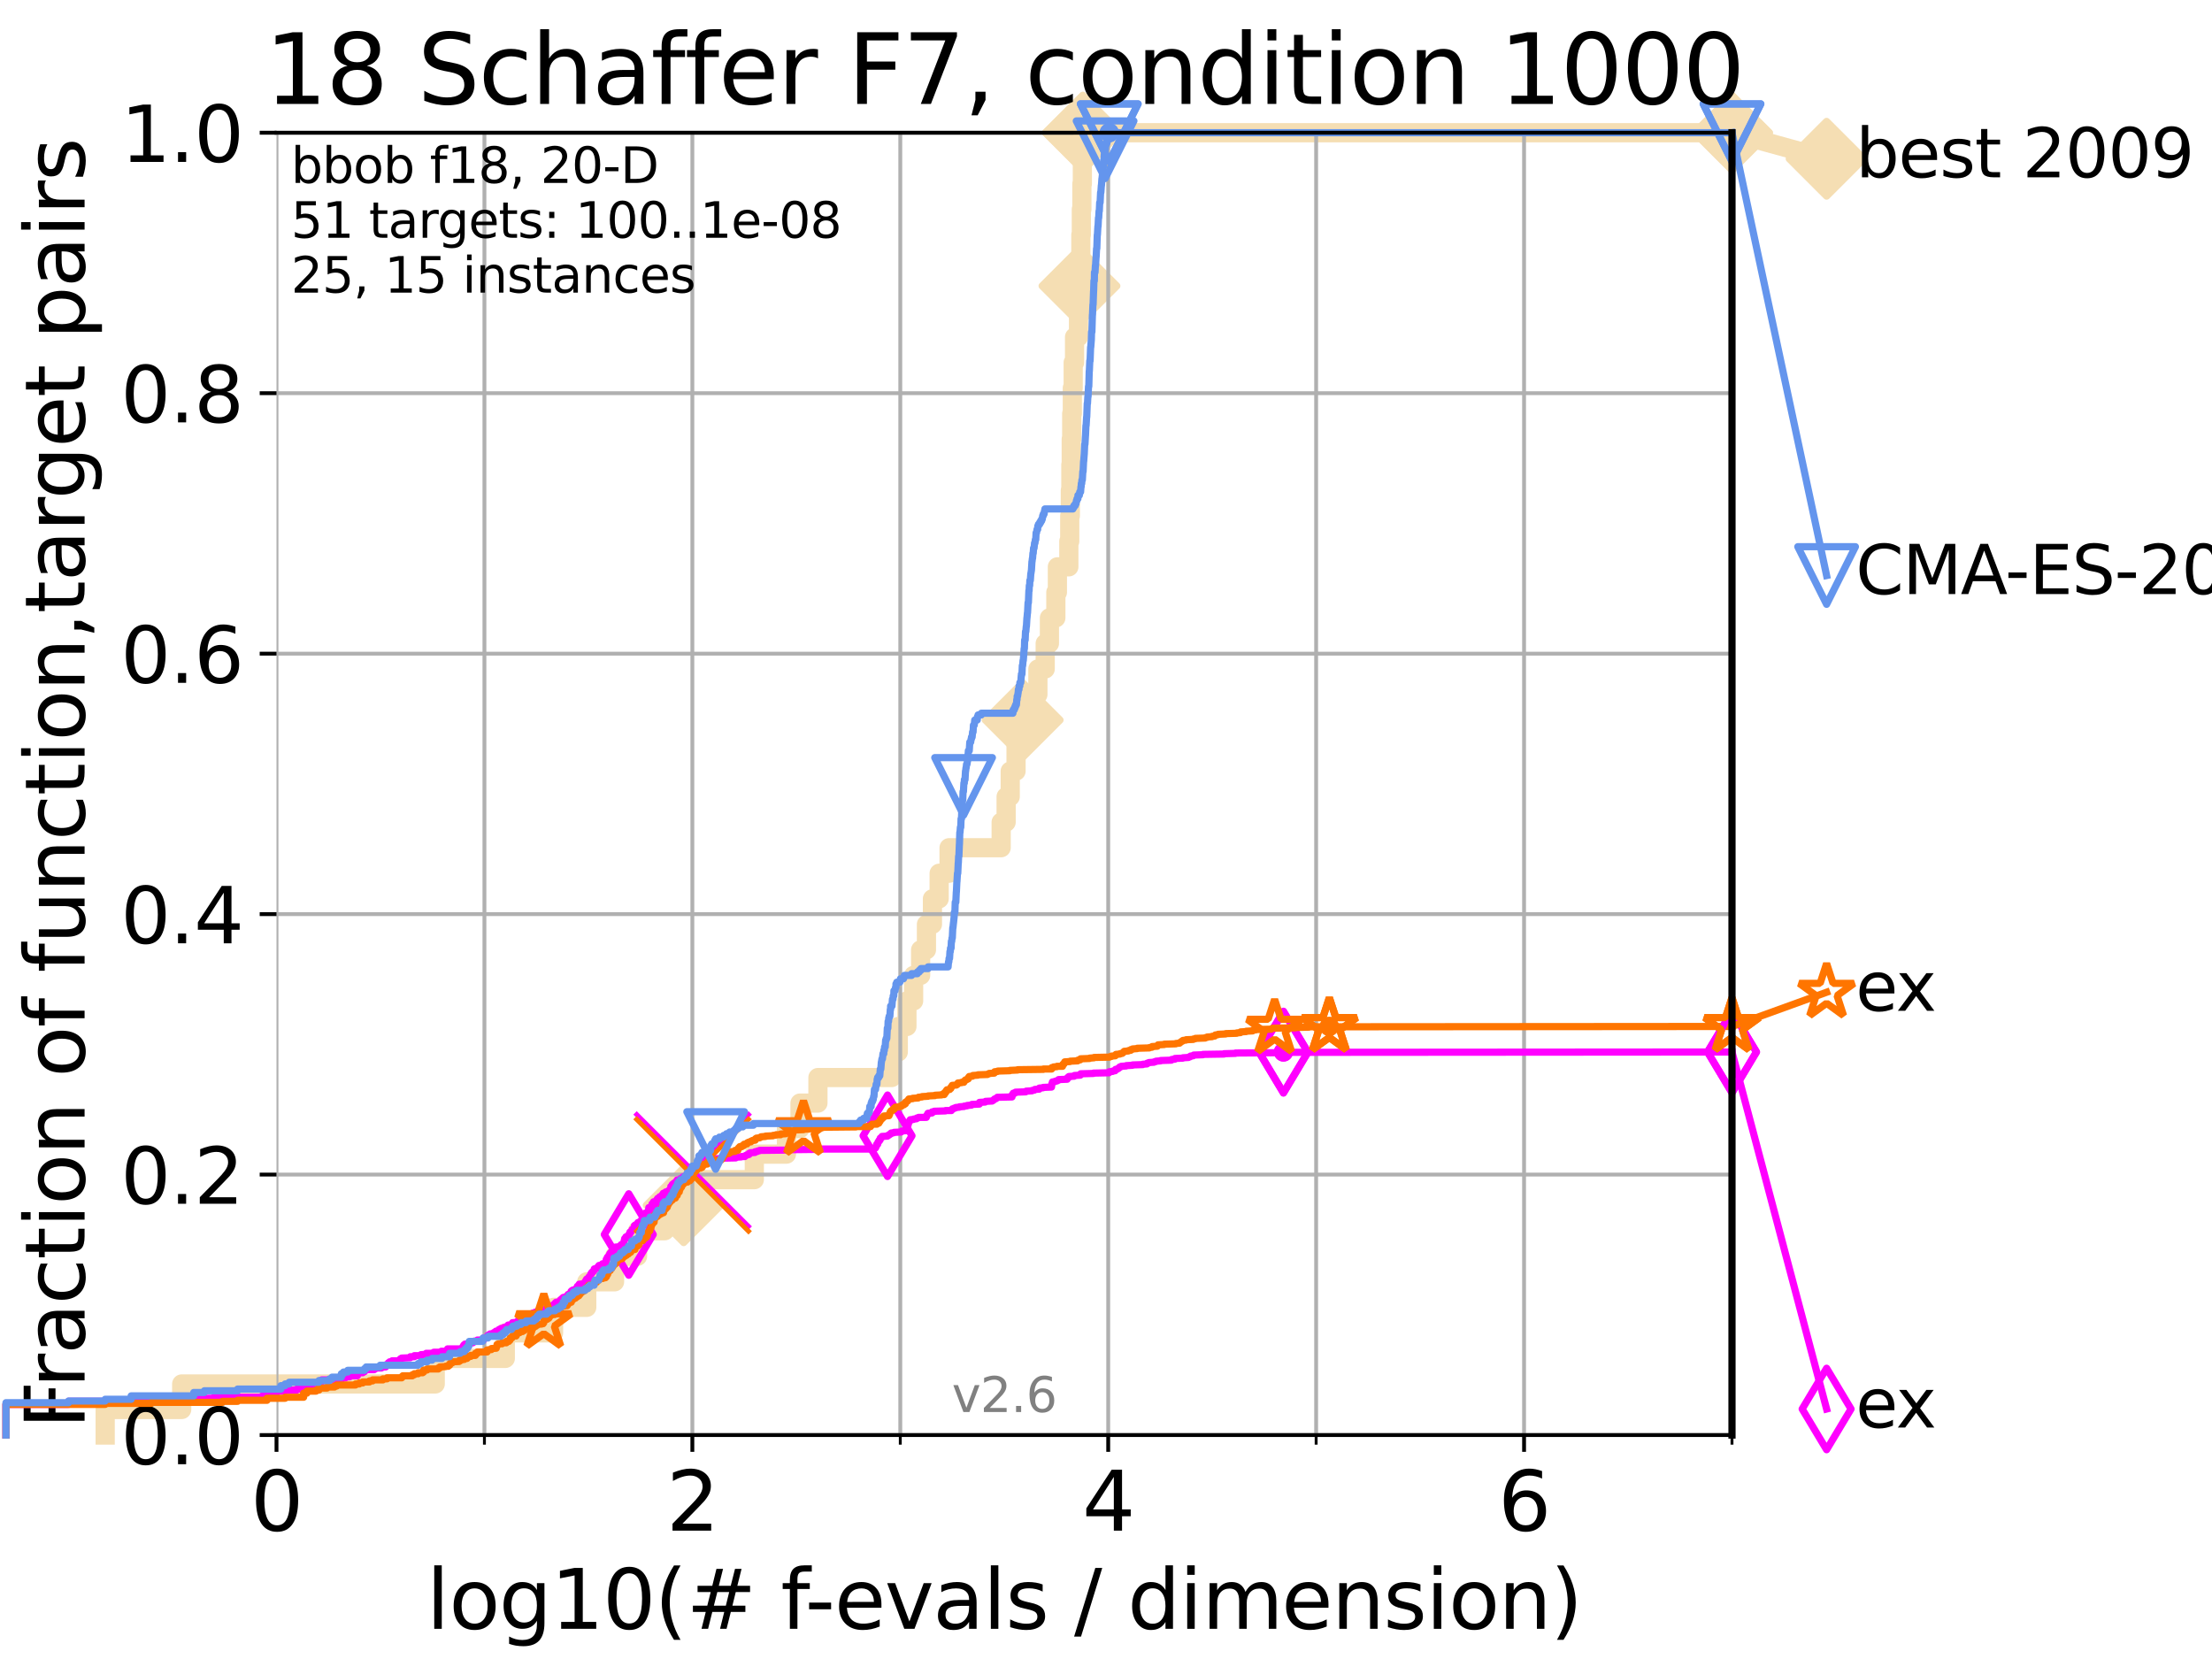 <?xml version="1.0" encoding="utf-8" standalone="no"?>
<!DOCTYPE svg PUBLIC "-//W3C//DTD SVG 1.1//EN"
  "http://www.w3.org/Graphics/SVG/1.1/DTD/svg11.dtd">
<svg xmlns:xlink="http://www.w3.org/1999/xlink" width="460.8pt" height="345.6pt" viewBox="0 0 460.8 345.6" xmlns="http://www.w3.org/2000/svg" version="1.1">
 <defs>
  <style type="text/css">*{stroke-linejoin: round; stroke-linecap: butt}</style>
 </defs>
 <g id="figure_1">
  <g id="patch_1">
   <path d="M 0 345.6 
L 460.8 345.6 
L 460.8 0 
L 0 0 
z
" style="fill: #ffffff"/>
  </g>
  <g id="axes_1">
   <g id="patch_2">
    <path d="M 57.6 298.944 
L 360.806 298.944 
L 360.806 27.648 
L 57.6 27.648 
z
" style="fill: #ffffff"/>
   </g>
   <g id="line2d_1">
    <path d="M 21.912 298.944 
L 21.912 293.624 
L 37.851 293.624 
L 37.851 288.305 
L 90.668 288.305 
L 90.668 282.985 
L 105.263 282.985 
L 105.263 277.666 
L 115.315 277.666 
L 115.315 272.346 
L 122.229 272.346 
L 122.229 267.027 
L 128.023 267.027 
L 128.023 261.707 
L 132.812 261.707 
L 132.812 256.388 
L 138.477 256.388 
L 138.477 251.068 
L 142.425 251.068 
L 142.425 245.749 
L 157.137 245.749 
L 157.137 240.429 
L 163.83 240.429 
L 163.83 235.11 
L 166.656 235.11 
L 166.656 229.79 
L 170.391 229.79 
L 170.391 224.471 
L 185.752 224.471 
L 185.752 219.151 
L 187.128 219.151 
L 187.128 213.832 
L 188.929 213.832 
L 188.929 208.512 
L 190.322 208.512 
L 190.322 203.192 
L 191.786 203.192 
L 191.786 197.873 
L 192.995 197.873 
L 192.995 192.553 
L 194.244 192.553 
L 194.244 187.234 
L 195.644 187.234 
L 195.644 181.914 
L 197.71 181.914 
L 197.71 176.595 
L 208.56 176.595 
L 208.56 171.275 
L 209.596 171.275 
L 209.596 165.956 
L 210.447 165.956 
L 210.447 160.636 
L 211.662 160.636 
L 211.662 155.317 
L 213.039 155.317 
L 213.039 149.997 
L 215.437 149.997 
L 215.437 144.678 
L 216.212 144.678 
L 216.212 139.358 
L 217.735 139.358 
L 217.735 134.039 
L 218.613 134.039 
L 218.613 128.719 
L 219.951 128.719 
L 219.951 123.4 
L 220.273 123.4 
L 220.273 118.08 
L 222.66 118.08 
L 222.66 112.76 
L 222.844 112.76 
L 222.844 107.441 
L 222.972 107.441 
L 222.972 102.121 
L 223.078 102.121 
L 223.078 96.802 
L 223.157 96.802 
L 223.157 91.482 
L 223.258 91.482 
L 223.258 86.163 
L 223.386 86.163 
L 223.386 80.843 
L 223.565 80.843 
L 223.565 75.524 
L 223.849 75.524 
L 223.849 70.204 
L 224.676 70.204 
L 224.676 64.885 
L 224.873 64.885 
L 224.873 59.565 
L 225.009 59.565 
L 225.009 54.246 
L 225.16 54.246 
L 225.16 48.926 
L 225.262 48.926 
L 225.262 43.607 
L 225.376 43.607 
L 225.376 38.287 
L 225.475 38.287 
L 225.475 32.968 
L 225.579 32.968 
L 225.579 27.648 
L 360.806 27.648 
" style="fill: none; stroke: #f5deb3; stroke-width: 4; stroke-linecap: square"/>
   </g>
   <g id="line2d_2">
    <defs>
     <path id="m3846c9a2b7" d="M -0 7.778 
L 7.778 0 
L 0 -7.778 
L -7.778 -0 
z
" style="stroke: #f5deb3; stroke-width: 1.5; stroke-linejoin: miter"/>
    </defs>
    <g>
     <use xlink:href="#m3846c9a2b7" x="142.425" y="251.068" style="fill: #f5deb3; stroke: #f5deb3; stroke-width: 1.5; stroke-linejoin: miter"/>
     <use xlink:href="#m3846c9a2b7" x="213.039" y="149.997" style="fill: #f5deb3; stroke: #f5deb3; stroke-width: 1.5; stroke-linejoin: miter"/>
     <use xlink:href="#m3846c9a2b7" x="224.873" y="59.565" style="fill: #f5deb3; stroke: #f5deb3; stroke-width: 1.5; stroke-linejoin: miter"/>
     <use xlink:href="#m3846c9a2b7" x="225.579" y="27.648" style="fill: #f5deb3; stroke: #f5deb3; stroke-width: 1.5; stroke-linejoin: miter"/>
     <use xlink:href="#m3846c9a2b7" x="225.579" y="27.648" style="fill: #f5deb3; stroke: #f5deb3; stroke-width: 1.5; stroke-linejoin: miter"/>
     <use xlink:href="#m3846c9a2b7" x="360.806" y="27.648" style="fill: #f5deb3; stroke: #f5deb3; stroke-width: 1.5; stroke-linejoin: miter"/>
    </g>
   </g>
   <g id="line2d_3">
    <path style="fill: none; stroke: #f5deb3; stroke-width: 4; stroke-linecap: square"/>
    <g/>
   </g>
   <g id="line2d_4">
    <path d="M 360.806 27.648 
L 380.515 33.074 
" style="fill: none; stroke: #f5deb3; stroke-width: 4; stroke-linecap: square"/>
    <g>
     <use xlink:href="#m3846c9a2b7" x="360.806" y="27.648" style="fill: #f5deb3; stroke: #f5deb3; stroke-width: 1.5; stroke-linejoin: miter"/>
     <use xlink:href="#m3846c9a2b7" x="380.515" y="33.074" style="fill: #f5deb3; stroke: #f5deb3; stroke-width: 1.5; stroke-linejoin: miter"/>
    </g>
   </g>
   <g id="matplotlib.axis_1">
    <g id="xtick_1">
     <g id="line2d_5">
      <path d="M 57.6 298.944 
L 57.6 27.648 
" clip-path="url(#pe03a745759)" style="fill: none; stroke: #b0b0b0; stroke-width: 0.8; stroke-linecap: square"/>
     </g>
     <g id="line2d_6">
      <defs>
       <path id="m78b837f636" d="M 0 0 
L 0 3.5 
" style="stroke: #000000; stroke-width: 0.8"/>
      </defs>
      <g>
       <use xlink:href="#m78b837f636" x="57.6" y="298.944" style="stroke: #000000; stroke-width: 0.8"/>
      </g>
     </g>
     <g id="text_1">
      <!-- 0 -->
      <g transform="translate(52.192 318.861)scale(0.17 -0.17)">
       <defs>
        <path id="DejaVuSans-30" d="M 2034 4250 
Q 1547 4250 1301 3770 
Q 1056 3291 1056 2328 
Q 1056 1369 1301 889 
Q 1547 409 2034 409 
Q 2525 409 2770 889 
Q 3016 1369 3016 2328 
Q 3016 3291 2770 3770 
Q 2525 4250 2034 4250 
z
M 2034 4750 
Q 2819 4750 3233 4129 
Q 3647 3509 3647 2328 
Q 3647 1150 3233 529 
Q 2819 -91 2034 -91 
Q 1250 -91 836 529 
Q 422 1150 422 2328 
Q 422 3509 836 4129 
Q 1250 4750 2034 4750 
z
" transform="scale(0.016)"/>
       </defs>
       <use xlink:href="#DejaVuSans-30"/>
      </g>
     </g>
    </g>
    <g id="xtick_2">
     <g id="line2d_7">
      <path d="M 144.23 298.944 
L 144.23 27.648 
" clip-path="url(#pe03a745759)" style="fill: none; stroke: #b0b0b0; stroke-width: 0.8; stroke-linecap: square"/>
     </g>
     <g id="line2d_8">
      <g>
       <use xlink:href="#m78b837f636" x="144.23" y="298.944" style="stroke: #000000; stroke-width: 0.8"/>
      </g>
     </g>
     <g id="text_2">
      <!-- 2 -->
      <g transform="translate(138.822 318.861)scale(0.17 -0.17)">
       <defs>
        <path id="DejaVuSans-32" d="M 1228 531 
L 3431 531 
L 3431 0 
L 469 0 
L 469 531 
Q 828 903 1448 1529 
Q 2069 2156 2228 2338 
Q 2531 2678 2651 2914 
Q 2772 3150 2772 3378 
Q 2772 3750 2511 3984 
Q 2250 4219 1831 4219 
Q 1534 4219 1204 4116 
Q 875 4013 500 3803 
L 500 4441 
Q 881 4594 1212 4672 
Q 1544 4750 1819 4750 
Q 2544 4750 2975 4387 
Q 3406 4025 3406 3419 
Q 3406 3131 3298 2873 
Q 3191 2616 2906 2266 
Q 2828 2175 2409 1742 
Q 1991 1309 1228 531 
z
" transform="scale(0.016)"/>
       </defs>
       <use xlink:href="#DejaVuSans-32"/>
      </g>
     </g>
    </g>
    <g id="xtick_3">
     <g id="line2d_9">
      <path d="M 230.861 298.944 
L 230.861 27.648 
" clip-path="url(#pe03a745759)" style="fill: none; stroke: #b0b0b0; stroke-width: 0.8; stroke-linecap: square"/>
     </g>
     <g id="line2d_10">
      <g>
       <use xlink:href="#m78b837f636" x="230.861" y="298.944" style="stroke: #000000; stroke-width: 0.8"/>
      </g>
     </g>
     <g id="text_3">
      <!-- 4 -->
      <g transform="translate(225.453 318.861)scale(0.17 -0.17)">
       <defs>
        <path id="DejaVuSans-34" d="M 2419 4116 
L 825 1625 
L 2419 1625 
L 2419 4116 
z
M 2253 4666 
L 3047 4666 
L 3047 1625 
L 3713 1625 
L 3713 1100 
L 3047 1100 
L 3047 0 
L 2419 0 
L 2419 1100 
L 313 1100 
L 313 1709 
L 2253 4666 
z
" transform="scale(0.016)"/>
       </defs>
       <use xlink:href="#DejaVuSans-34"/>
      </g>
     </g>
    </g>
    <g id="xtick_4">
     <g id="line2d_11">
      <path d="M 317.491 298.944 
L 317.491 27.648 
" clip-path="url(#pe03a745759)" style="fill: none; stroke: #b0b0b0; stroke-width: 0.8; stroke-linecap: square"/>
     </g>
     <g id="line2d_12">
      <g>
       <use xlink:href="#m78b837f636" x="317.491" y="298.944" style="stroke: #000000; stroke-width: 0.8"/>
      </g>
     </g>
     <g id="text_4">
      <!-- 6 -->
      <g transform="translate(312.083 318.861)scale(0.17 -0.17)">
       <defs>
        <path id="DejaVuSans-36" d="M 2113 2584 
Q 1688 2584 1439 2293 
Q 1191 2003 1191 1497 
Q 1191 994 1439 701 
Q 1688 409 2113 409 
Q 2538 409 2786 701 
Q 3034 994 3034 1497 
Q 3034 2003 2786 2293 
Q 2538 2584 2113 2584 
z
M 3366 4563 
L 3366 3988 
Q 3128 4100 2886 4159 
Q 2644 4219 2406 4219 
Q 1781 4219 1451 3797 
Q 1122 3375 1075 2522 
Q 1259 2794 1537 2939 
Q 1816 3084 2150 3084 
Q 2853 3084 3261 2657 
Q 3669 2231 3669 1497 
Q 3669 778 3244 343 
Q 2819 -91 2113 -91 
Q 1303 -91 875 529 
Q 447 1150 447 2328 
Q 447 3434 972 4092 
Q 1497 4750 2381 4750 
Q 2619 4750 2861 4703 
Q 3103 4656 3366 4563 
z
" transform="scale(0.016)"/>
       </defs>
       <use xlink:href="#DejaVuSans-36"/>
      </g>
     </g>
    </g>
    <g id="xtick_5">
     <g id="line2d_13">
      <path d="M 100.915 298.944 
L 100.915 27.648 
" clip-path="url(#pe03a745759)" style="fill: none; stroke: #b0b0b0; stroke-width: 0.8; stroke-linecap: square"/>
     </g>
     <g id="line2d_14">
      <defs>
       <path id="m46711de76a" d="M 0 0 
L 0 2 
" style="stroke: #000000; stroke-width: 0.6"/>
      </defs>
      <g>
       <use xlink:href="#m46711de76a" x="100.915" y="298.944" style="stroke: #000000; stroke-width: 0.6"/>
      </g>
     </g>
    </g>
    <g id="xtick_6">
     <g id="line2d_15">
      <path d="M 187.546 298.944 
L 187.546 27.648 
" clip-path="url(#pe03a745759)" style="fill: none; stroke: #b0b0b0; stroke-width: 0.8; stroke-linecap: square"/>
     </g>
     <g id="line2d_16">
      <g>
       <use xlink:href="#m46711de76a" x="187.546" y="298.944" style="stroke: #000000; stroke-width: 0.6"/>
      </g>
     </g>
    </g>
    <g id="xtick_7">
     <g id="line2d_17">
      <path d="M 274.176 298.944 
L 274.176 27.648 
" clip-path="url(#pe03a745759)" style="fill: none; stroke: #b0b0b0; stroke-width: 0.8; stroke-linecap: square"/>
     </g>
     <g id="line2d_18">
      <g>
       <use xlink:href="#m46711de76a" x="274.176" y="298.944" style="stroke: #000000; stroke-width: 0.6"/>
      </g>
     </g>
    </g>
    <g id="xtick_8">
     <g id="line2d_19">
      <path d="M 360.806 298.944 
L 360.806 27.648 
" clip-path="url(#pe03a745759)" style="fill: none; stroke: #b0b0b0; stroke-width: 0.8; stroke-linecap: square"/>
     </g>
     <g id="line2d_20">
      <g>
       <use xlink:href="#m46711de76a" x="360.806" y="298.944" style="stroke: #000000; stroke-width: 0.6"/>
      </g>
     </g>
    </g>
    <g id="text_5">
     <!-- log10(# f-evals / dimension) -->
     <g transform="translate(88.823 339.314)scale(0.17 -0.17)">
      <defs>
       <path id="DejaVuSans-6c" d="M 603 4863 
L 1178 4863 
L 1178 0 
L 603 0 
L 603 4863 
z
" transform="scale(0.016)"/>
       <path id="DejaVuSans-6f" d="M 1959 3097 
Q 1497 3097 1228 2736 
Q 959 2375 959 1747 
Q 959 1119 1226 758 
Q 1494 397 1959 397 
Q 2419 397 2687 759 
Q 2956 1122 2956 1747 
Q 2956 2369 2687 2733 
Q 2419 3097 1959 3097 
z
M 1959 3584 
Q 2709 3584 3137 3096 
Q 3566 2609 3566 1747 
Q 3566 888 3137 398 
Q 2709 -91 1959 -91 
Q 1206 -91 779 398 
Q 353 888 353 1747 
Q 353 2609 779 3096 
Q 1206 3584 1959 3584 
z
" transform="scale(0.016)"/>
       <path id="DejaVuSans-67" d="M 2906 1791 
Q 2906 2416 2648 2759 
Q 2391 3103 1925 3103 
Q 1463 3103 1205 2759 
Q 947 2416 947 1791 
Q 947 1169 1205 825 
Q 1463 481 1925 481 
Q 2391 481 2648 825 
Q 2906 1169 2906 1791 
z
M 3481 434 
Q 3481 -459 3084 -895 
Q 2688 -1331 1869 -1331 
Q 1566 -1331 1297 -1286 
Q 1028 -1241 775 -1147 
L 775 -588 
Q 1028 -725 1275 -790 
Q 1522 -856 1778 -856 
Q 2344 -856 2625 -561 
Q 2906 -266 2906 331 
L 2906 616 
Q 2728 306 2450 153 
Q 2172 0 1784 0 
Q 1141 0 747 490 
Q 353 981 353 1791 
Q 353 2603 747 3093 
Q 1141 3584 1784 3584 
Q 2172 3584 2450 3431 
Q 2728 3278 2906 2969 
L 2906 3500 
L 3481 3500 
L 3481 434 
z
" transform="scale(0.016)"/>
       <path id="DejaVuSans-31" d="M 794 531 
L 1825 531 
L 1825 4091 
L 703 3866 
L 703 4441 
L 1819 4666 
L 2450 4666 
L 2450 531 
L 3481 531 
L 3481 0 
L 794 0 
L 794 531 
z
" transform="scale(0.016)"/>
       <path id="DejaVuSans-28" d="M 1984 4856 
Q 1566 4138 1362 3434 
Q 1159 2731 1159 2009 
Q 1159 1288 1364 580 
Q 1569 -128 1984 -844 
L 1484 -844 
Q 1016 -109 783 600 
Q 550 1309 550 2009 
Q 550 2706 781 3412 
Q 1013 4119 1484 4856 
L 1984 4856 
z
" transform="scale(0.016)"/>
       <path id="DejaVuSans-23" d="M 3272 2816 
L 2363 2816 
L 2100 1772 
L 3016 1772 
L 3272 2816 
z
M 2803 4594 
L 2478 3297 
L 3391 3297 
L 3719 4594 
L 4219 4594 
L 3897 3297 
L 4872 3297 
L 4872 2816 
L 3775 2816 
L 3519 1772 
L 4513 1772 
L 4513 1294 
L 3397 1294 
L 3072 0 
L 2572 0 
L 2894 1294 
L 1978 1294 
L 1656 0 
L 1153 0 
L 1478 1294 
L 494 1294 
L 494 1772 
L 1594 1772 
L 1856 2816 
L 850 2816 
L 850 3297 
L 1978 3297 
L 2297 4594 
L 2803 4594 
z
" transform="scale(0.016)"/>
       <path id="DejaVuSans-20" transform="scale(0.016)"/>
       <path id="DejaVuSans-66" d="M 2375 4863 
L 2375 4384 
L 1825 4384 
Q 1516 4384 1395 4259 
Q 1275 4134 1275 3809 
L 1275 3500 
L 2222 3500 
L 2222 3053 
L 1275 3053 
L 1275 0 
L 697 0 
L 697 3053 
L 147 3053 
L 147 3500 
L 697 3500 
L 697 3744 
Q 697 4328 969 4595 
Q 1241 4863 1831 4863 
L 2375 4863 
z
" transform="scale(0.016)"/>
       <path id="DejaVuSans-2d" d="M 313 2009 
L 1997 2009 
L 1997 1497 
L 313 1497 
L 313 2009 
z
" transform="scale(0.016)"/>
       <path id="DejaVuSans-65" d="M 3597 1894 
L 3597 1613 
L 953 1613 
Q 991 1019 1311 708 
Q 1631 397 2203 397 
Q 2534 397 2845 478 
Q 3156 559 3463 722 
L 3463 178 
Q 3153 47 2828 -22 
Q 2503 -91 2169 -91 
Q 1331 -91 842 396 
Q 353 884 353 1716 
Q 353 2575 817 3079 
Q 1281 3584 2069 3584 
Q 2775 3584 3186 3129 
Q 3597 2675 3597 1894 
z
M 3022 2063 
Q 3016 2534 2758 2815 
Q 2500 3097 2075 3097 
Q 1594 3097 1305 2825 
Q 1016 2553 972 2059 
L 3022 2063 
z
" transform="scale(0.016)"/>
       <path id="DejaVuSans-76" d="M 191 3500 
L 800 3500 
L 1894 563 
L 2988 3500 
L 3597 3500 
L 2284 0 
L 1503 0 
L 191 3500 
z
" transform="scale(0.016)"/>
       <path id="DejaVuSans-61" d="M 2194 1759 
Q 1497 1759 1228 1600 
Q 959 1441 959 1056 
Q 959 750 1161 570 
Q 1363 391 1709 391 
Q 2188 391 2477 730 
Q 2766 1069 2766 1631 
L 2766 1759 
L 2194 1759 
z
M 3341 1997 
L 3341 0 
L 2766 0 
L 2766 531 
Q 2569 213 2275 61 
Q 1981 -91 1556 -91 
Q 1019 -91 701 211 
Q 384 513 384 1019 
Q 384 1609 779 1909 
Q 1175 2209 1959 2209 
L 2766 2209 
L 2766 2266 
Q 2766 2663 2505 2880 
Q 2244 3097 1772 3097 
Q 1472 3097 1187 3025 
Q 903 2953 641 2809 
L 641 3341 
Q 956 3463 1253 3523 
Q 1550 3584 1831 3584 
Q 2591 3584 2966 3190 
Q 3341 2797 3341 1997 
z
" transform="scale(0.016)"/>
       <path id="DejaVuSans-73" d="M 2834 3397 
L 2834 2853 
Q 2591 2978 2328 3040 
Q 2066 3103 1784 3103 
Q 1356 3103 1142 2972 
Q 928 2841 928 2578 
Q 928 2378 1081 2264 
Q 1234 2150 1697 2047 
L 1894 2003 
Q 2506 1872 2764 1633 
Q 3022 1394 3022 966 
Q 3022 478 2636 193 
Q 2250 -91 1575 -91 
Q 1294 -91 989 -36 
Q 684 19 347 128 
L 347 722 
Q 666 556 975 473 
Q 1284 391 1588 391 
Q 1994 391 2212 530 
Q 2431 669 2431 922 
Q 2431 1156 2273 1281 
Q 2116 1406 1581 1522 
L 1381 1569 
Q 847 1681 609 1914 
Q 372 2147 372 2553 
Q 372 3047 722 3315 
Q 1072 3584 1716 3584 
Q 2034 3584 2315 3537 
Q 2597 3491 2834 3397 
z
" transform="scale(0.016)"/>
       <path id="DejaVuSans-2f" d="M 1625 4666 
L 2156 4666 
L 531 -594 
L 0 -594 
L 1625 4666 
z
" transform="scale(0.016)"/>
       <path id="DejaVuSans-64" d="M 2906 2969 
L 2906 4863 
L 3481 4863 
L 3481 0 
L 2906 0 
L 2906 525 
Q 2725 213 2448 61 
Q 2172 -91 1784 -91 
Q 1150 -91 751 415 
Q 353 922 353 1747 
Q 353 2572 751 3078 
Q 1150 3584 1784 3584 
Q 2172 3584 2448 3432 
Q 2725 3281 2906 2969 
z
M 947 1747 
Q 947 1113 1208 752 
Q 1469 391 1925 391 
Q 2381 391 2643 752 
Q 2906 1113 2906 1747 
Q 2906 2381 2643 2742 
Q 2381 3103 1925 3103 
Q 1469 3103 1208 2742 
Q 947 2381 947 1747 
z
" transform="scale(0.016)"/>
       <path id="DejaVuSans-69" d="M 603 3500 
L 1178 3500 
L 1178 0 
L 603 0 
L 603 3500 
z
M 603 4863 
L 1178 4863 
L 1178 4134 
L 603 4134 
L 603 4863 
z
" transform="scale(0.016)"/>
       <path id="DejaVuSans-6d" d="M 3328 2828 
Q 3544 3216 3844 3400 
Q 4144 3584 4550 3584 
Q 5097 3584 5394 3201 
Q 5691 2819 5691 2113 
L 5691 0 
L 5113 0 
L 5113 2094 
Q 5113 2597 4934 2840 
Q 4756 3084 4391 3084 
Q 3944 3084 3684 2787 
Q 3425 2491 3425 1978 
L 3425 0 
L 2847 0 
L 2847 2094 
Q 2847 2600 2669 2842 
Q 2491 3084 2119 3084 
Q 1678 3084 1418 2786 
Q 1159 2488 1159 1978 
L 1159 0 
L 581 0 
L 581 3500 
L 1159 3500 
L 1159 2956 
Q 1356 3278 1631 3431 
Q 1906 3584 2284 3584 
Q 2666 3584 2933 3390 
Q 3200 3197 3328 2828 
z
" transform="scale(0.016)"/>
       <path id="DejaVuSans-6e" d="M 3513 2113 
L 3513 0 
L 2938 0 
L 2938 2094 
Q 2938 2591 2744 2837 
Q 2550 3084 2163 3084 
Q 1697 3084 1428 2787 
Q 1159 2491 1159 1978 
L 1159 0 
L 581 0 
L 581 3500 
L 1159 3500 
L 1159 2956 
Q 1366 3272 1645 3428 
Q 1925 3584 2291 3584 
Q 2894 3584 3203 3211 
Q 3513 2838 3513 2113 
z
" transform="scale(0.016)"/>
       <path id="DejaVuSans-29" d="M 513 4856 
L 1013 4856 
Q 1481 4119 1714 3412 
Q 1947 2706 1947 2009 
Q 1947 1309 1714 600 
Q 1481 -109 1013 -844 
L 513 -844 
Q 928 -128 1133 580 
Q 1338 1288 1338 2009 
Q 1338 2731 1133 3434 
Q 928 4138 513 4856 
z
" transform="scale(0.016)"/>
      </defs>
      <use xlink:href="#DejaVuSans-6c"/>
      <use xlink:href="#DejaVuSans-6f" x="27.783"/>
      <use xlink:href="#DejaVuSans-67" x="88.965"/>
      <use xlink:href="#DejaVuSans-31" x="152.441"/>
      <use xlink:href="#DejaVuSans-30" x="216.064"/>
      <use xlink:href="#DejaVuSans-28" x="279.688"/>
      <use xlink:href="#DejaVuSans-23" x="318.701"/>
      <use xlink:href="#DejaVuSans-20" x="402.49"/>
      <use xlink:href="#DejaVuSans-66" x="434.277"/>
      <use xlink:href="#DejaVuSans-2d" x="463.982"/>
      <use xlink:href="#DejaVuSans-65" x="500.066"/>
      <use xlink:href="#DejaVuSans-76" x="561.59"/>
      <use xlink:href="#DejaVuSans-61" x="620.77"/>
      <use xlink:href="#DejaVuSans-6c" x="682.049"/>
      <use xlink:href="#DejaVuSans-73" x="709.832"/>
      <use xlink:href="#DejaVuSans-20" x="761.932"/>
      <use xlink:href="#DejaVuSans-2f" x="793.719"/>
      <use xlink:href="#DejaVuSans-20" x="827.41"/>
      <use xlink:href="#DejaVuSans-64" x="859.197"/>
      <use xlink:href="#DejaVuSans-69" x="922.674"/>
      <use xlink:href="#DejaVuSans-6d" x="950.457"/>
      <use xlink:href="#DejaVuSans-65" x="1047.869"/>
      <use xlink:href="#DejaVuSans-6e" x="1109.393"/>
      <use xlink:href="#DejaVuSans-73" x="1172.771"/>
      <use xlink:href="#DejaVuSans-69" x="1224.871"/>
      <use xlink:href="#DejaVuSans-6f" x="1252.654"/>
      <use xlink:href="#DejaVuSans-6e" x="1313.836"/>
      <use xlink:href="#DejaVuSans-29" x="1377.215"/>
     </g>
    </g>
   </g>
   <g id="matplotlib.axis_2">
    <g id="ytick_1">
     <g id="line2d_21">
      <path d="M 57.6 298.944 
L 360.806 298.944 
" clip-path="url(#pe03a745759)" style="fill: none; stroke: #b0b0b0; stroke-width: 0.8; stroke-linecap: square"/>
     </g>
     <g id="line2d_22">
      <defs>
       <path id="m228b95c373" d="M 0 0 
L -3.5 0 
" style="stroke: #000000; stroke-width: 0.8"/>
      </defs>
      <g>
       <use xlink:href="#m228b95c373" x="57.6" y="298.944" style="stroke: #000000; stroke-width: 0.8"/>
      </g>
     </g>
     <g id="text_6">
      <!-- 0.0 -->
      <g transform="translate(25.155 305.023)scale(0.16 -0.16)">
       <defs>
        <path id="DejaVuSans-2e" d="M 684 794 
L 1344 794 
L 1344 0 
L 684 0 
L 684 794 
z
" transform="scale(0.016)"/>
       </defs>
       <use xlink:href="#DejaVuSans-30"/>
       <use xlink:href="#DejaVuSans-2e" x="63.623"/>
       <use xlink:href="#DejaVuSans-30" x="95.41"/>
      </g>
     </g>
    </g>
    <g id="ytick_2">
     <g id="line2d_23">
      <path d="M 57.6 244.685 
L 360.806 244.685 
" clip-path="url(#pe03a745759)" style="fill: none; stroke: #b0b0b0; stroke-width: 0.8; stroke-linecap: square"/>
     </g>
     <g id="line2d_24">
      <g>
       <use xlink:href="#m228b95c373" x="57.6" y="244.685" style="stroke: #000000; stroke-width: 0.8"/>
      </g>
     </g>
     <g id="text_7">
      <!-- 0.2 -->
      <g transform="translate(25.155 250.764)scale(0.16 -0.16)">
       <use xlink:href="#DejaVuSans-30"/>
       <use xlink:href="#DejaVuSans-2e" x="63.623"/>
       <use xlink:href="#DejaVuSans-32" x="95.41"/>
      </g>
     </g>
    </g>
    <g id="ytick_3">
     <g id="line2d_25">
      <path d="M 57.6 190.426 
L 360.806 190.426 
" clip-path="url(#pe03a745759)" style="fill: none; stroke: #b0b0b0; stroke-width: 0.8; stroke-linecap: square"/>
     </g>
     <g id="line2d_26">
      <g>
       <use xlink:href="#m228b95c373" x="57.6" y="190.426" style="stroke: #000000; stroke-width: 0.8"/>
      </g>
     </g>
     <g id="text_8">
      <!-- 0.4 -->
      <g transform="translate(25.155 196.504)scale(0.16 -0.16)">
       <use xlink:href="#DejaVuSans-30"/>
       <use xlink:href="#DejaVuSans-2e" x="63.623"/>
       <use xlink:href="#DejaVuSans-34" x="95.41"/>
      </g>
     </g>
    </g>
    <g id="ytick_4">
     <g id="line2d_27">
      <path d="M 57.6 136.166 
L 360.806 136.166 
" clip-path="url(#pe03a745759)" style="fill: none; stroke: #b0b0b0; stroke-width: 0.8; stroke-linecap: square"/>
     </g>
     <g id="line2d_28">
      <g>
       <use xlink:href="#m228b95c373" x="57.6" y="136.166" style="stroke: #000000; stroke-width: 0.8"/>
      </g>
     </g>
     <g id="text_9">
      <!-- 0.6 -->
      <g transform="translate(25.155 142.245)scale(0.16 -0.16)">
       <use xlink:href="#DejaVuSans-30"/>
       <use xlink:href="#DejaVuSans-2e" x="63.623"/>
       <use xlink:href="#DejaVuSans-36" x="95.41"/>
      </g>
     </g>
    </g>
    <g id="ytick_5">
     <g id="line2d_29">
      <path d="M 57.6 81.907 
L 360.806 81.907 
" clip-path="url(#pe03a745759)" style="fill: none; stroke: #b0b0b0; stroke-width: 0.8; stroke-linecap: square"/>
     </g>
     <g id="line2d_30">
      <g>
       <use xlink:href="#m228b95c373" x="57.6" y="81.907" style="stroke: #000000; stroke-width: 0.8"/>
      </g>
     </g>
     <g id="text_10">
      <!-- 0.8 -->
      <g transform="translate(25.155 87.986)scale(0.16 -0.16)">
       <defs>
        <path id="DejaVuSans-38" d="M 2034 2216 
Q 1584 2216 1326 1975 
Q 1069 1734 1069 1313 
Q 1069 891 1326 650 
Q 1584 409 2034 409 
Q 2484 409 2743 651 
Q 3003 894 3003 1313 
Q 3003 1734 2745 1975 
Q 2488 2216 2034 2216 
z
M 1403 2484 
Q 997 2584 770 2862 
Q 544 3141 544 3541 
Q 544 4100 942 4425 
Q 1341 4750 2034 4750 
Q 2731 4750 3128 4425 
Q 3525 4100 3525 3541 
Q 3525 3141 3298 2862 
Q 3072 2584 2669 2484 
Q 3125 2378 3379 2068 
Q 3634 1759 3634 1313 
Q 3634 634 3220 271 
Q 2806 -91 2034 -91 
Q 1263 -91 848 271 
Q 434 634 434 1313 
Q 434 1759 690 2068 
Q 947 2378 1403 2484 
z
M 1172 3481 
Q 1172 3119 1398 2916 
Q 1625 2713 2034 2713 
Q 2441 2713 2670 2916 
Q 2900 3119 2900 3481 
Q 2900 3844 2670 4047 
Q 2441 4250 2034 4250 
Q 1625 4250 1398 4047 
Q 1172 3844 1172 3481 
z
" transform="scale(0.016)"/>
       </defs>
       <use xlink:href="#DejaVuSans-30"/>
       <use xlink:href="#DejaVuSans-2e" x="63.623"/>
       <use xlink:href="#DejaVuSans-38" x="95.41"/>
      </g>
     </g>
    </g>
    <g id="ytick_6">
     <g id="line2d_31">
      <path d="M 57.6 27.648 
L 360.806 27.648 
" clip-path="url(#pe03a745759)" style="fill: none; stroke: #b0b0b0; stroke-width: 0.8; stroke-linecap: square"/>
     </g>
     <g id="line2d_32">
      <g>
       <use xlink:href="#m228b95c373" x="57.6" y="27.648" style="stroke: #000000; stroke-width: 0.8"/>
      </g>
     </g>
     <g id="text_11">
      <!-- 1.0 -->
      <g transform="translate(25.155 33.727)scale(0.16 -0.16)">
       <use xlink:href="#DejaVuSans-31"/>
       <use xlink:href="#DejaVuSans-2e" x="63.623"/>
       <use xlink:href="#DejaVuSans-30" x="95.41"/>
      </g>
     </g>
    </g>
    <g id="text_12">
     <!-- Fraction of function,target pairs -->
     <g transform="translate(17.62 297.681)rotate(-90)scale(0.17 -0.17)">
      <defs>
       <path id="DejaVuSans-46" d="M 628 4666 
L 3309 4666 
L 3309 4134 
L 1259 4134 
L 1259 2759 
L 3109 2759 
L 3109 2228 
L 1259 2228 
L 1259 0 
L 628 0 
L 628 4666 
z
" transform="scale(0.016)"/>
       <path id="DejaVuSans-72" d="M 2631 2963 
Q 2534 3019 2420 3045 
Q 2306 3072 2169 3072 
Q 1681 3072 1420 2755 
Q 1159 2438 1159 1844 
L 1159 0 
L 581 0 
L 581 3500 
L 1159 3500 
L 1159 2956 
Q 1341 3275 1631 3429 
Q 1922 3584 2338 3584 
Q 2397 3584 2469 3576 
Q 2541 3569 2628 3553 
L 2631 2963 
z
" transform="scale(0.016)"/>
       <path id="DejaVuSans-63" d="M 3122 3366 
L 3122 2828 
Q 2878 2963 2633 3030 
Q 2388 3097 2138 3097 
Q 1578 3097 1268 2742 
Q 959 2388 959 1747 
Q 959 1106 1268 751 
Q 1578 397 2138 397 
Q 2388 397 2633 464 
Q 2878 531 3122 666 
L 3122 134 
Q 2881 22 2623 -34 
Q 2366 -91 2075 -91 
Q 1284 -91 818 406 
Q 353 903 353 1747 
Q 353 2603 823 3093 
Q 1294 3584 2113 3584 
Q 2378 3584 2631 3529 
Q 2884 3475 3122 3366 
z
" transform="scale(0.016)"/>
       <path id="DejaVuSans-74" d="M 1172 4494 
L 1172 3500 
L 2356 3500 
L 2356 3053 
L 1172 3053 
L 1172 1153 
Q 1172 725 1289 603 
Q 1406 481 1766 481 
L 2356 481 
L 2356 0 
L 1766 0 
Q 1100 0 847 248 
Q 594 497 594 1153 
L 594 3053 
L 172 3053 
L 172 3500 
L 594 3500 
L 594 4494 
L 1172 4494 
z
" transform="scale(0.016)"/>
       <path id="DejaVuSans-75" d="M 544 1381 
L 544 3500 
L 1119 3500 
L 1119 1403 
Q 1119 906 1312 657 
Q 1506 409 1894 409 
Q 2359 409 2629 706 
Q 2900 1003 2900 1516 
L 2900 3500 
L 3475 3500 
L 3475 0 
L 2900 0 
L 2900 538 
Q 2691 219 2414 64 
Q 2138 -91 1772 -91 
Q 1169 -91 856 284 
Q 544 659 544 1381 
z
M 1991 3584 
L 1991 3584 
z
" transform="scale(0.016)"/>
       <path id="DejaVuSans-2c" d="M 750 794 
L 1409 794 
L 1409 256 
L 897 -744 
L 494 -744 
L 750 256 
L 750 794 
z
" transform="scale(0.016)"/>
       <path id="DejaVuSans-70" d="M 1159 525 
L 1159 -1331 
L 581 -1331 
L 581 3500 
L 1159 3500 
L 1159 2969 
Q 1341 3281 1617 3432 
Q 1894 3584 2278 3584 
Q 2916 3584 3314 3078 
Q 3713 2572 3713 1747 
Q 3713 922 3314 415 
Q 2916 -91 2278 -91 
Q 1894 -91 1617 61 
Q 1341 213 1159 525 
z
M 3116 1747 
Q 3116 2381 2855 2742 
Q 2594 3103 2138 3103 
Q 1681 3103 1420 2742 
Q 1159 2381 1159 1747 
Q 1159 1113 1420 752 
Q 1681 391 2138 391 
Q 2594 391 2855 752 
Q 3116 1113 3116 1747 
z
" transform="scale(0.016)"/>
      </defs>
      <use xlink:href="#DejaVuSans-46"/>
      <use xlink:href="#DejaVuSans-72" x="50.27"/>
      <use xlink:href="#DejaVuSans-61" x="91.383"/>
      <use xlink:href="#DejaVuSans-63" x="152.662"/>
      <use xlink:href="#DejaVuSans-74" x="207.643"/>
      <use xlink:href="#DejaVuSans-69" x="246.852"/>
      <use xlink:href="#DejaVuSans-6f" x="274.635"/>
      <use xlink:href="#DejaVuSans-6e" x="335.816"/>
      <use xlink:href="#DejaVuSans-20" x="399.195"/>
      <use xlink:href="#DejaVuSans-6f" x="430.982"/>
      <use xlink:href="#DejaVuSans-66" x="492.164"/>
      <use xlink:href="#DejaVuSans-20" x="527.369"/>
      <use xlink:href="#DejaVuSans-66" x="559.156"/>
      <use xlink:href="#DejaVuSans-75" x="594.361"/>
      <use xlink:href="#DejaVuSans-6e" x="657.74"/>
      <use xlink:href="#DejaVuSans-63" x="721.119"/>
      <use xlink:href="#DejaVuSans-74" x="776.1"/>
      <use xlink:href="#DejaVuSans-69" x="815.309"/>
      <use xlink:href="#DejaVuSans-6f" x="843.092"/>
      <use xlink:href="#DejaVuSans-6e" x="904.273"/>
      <use xlink:href="#DejaVuSans-2c" x="967.652"/>
      <use xlink:href="#DejaVuSans-74" x="999.439"/>
      <use xlink:href="#DejaVuSans-61" x="1038.648"/>
      <use xlink:href="#DejaVuSans-72" x="1099.928"/>
      <use xlink:href="#DejaVuSans-67" x="1139.291"/>
      <use xlink:href="#DejaVuSans-65" x="1202.768"/>
      <use xlink:href="#DejaVuSans-74" x="1264.291"/>
      <use xlink:href="#DejaVuSans-20" x="1303.5"/>
      <use xlink:href="#DejaVuSans-70" x="1335.287"/>
      <use xlink:href="#DejaVuSans-61" x="1398.764"/>
      <use xlink:href="#DejaVuSans-69" x="1460.043"/>
      <use xlink:href="#DejaVuSans-72" x="1487.826"/>
      <use xlink:href="#DejaVuSans-73" x="1528.939"/>
     </g>
    </g>
   </g>
   <g id="line2d_33">
    <defs>
     <path id="m7d7cc4af16" d="M 0 1.5 
C 0.398 1.5 0.779 1.342 1.061 1.061 
C 1.342 0.779 1.5 0.398 1.5 0 
C 1.5 -0.398 1.342 -0.779 1.061 -1.061 
C 0.779 -1.342 0.398 -1.5 0 -1.5 
C -0.398 -1.5 -0.779 -1.342 -1.061 -1.061 
C -1.342 -0.779 -1.5 -0.398 -1.5 0 
C -1.5 0.398 -1.342 0.779 -1.061 1.061 
C -0.779 1.342 -0.398 1.5 0 1.5 
z
" style="stroke: #f5deb3"/>
    </defs>
    <g>
     <use xlink:href="#m7d7cc4af16" x="225.579" y="27.648" style="fill: #f5deb3; stroke: #f5deb3"/>
     <use xlink:href="#m7d7cc4af16" x="225.579" y="27.648" style="fill: #f5deb3; stroke: #f5deb3"/>
    </g>
   </g>
   <g id="line2d_34">
    <defs>
     <path id="m8bf085ddc4" d="M 0 1.5 
C 0.398 1.5 0.779 1.342 1.061 1.061 
C 1.342 0.779 1.5 0.398 1.5 0 
C 1.5 -0.398 1.342 -0.779 1.061 -1.061 
C 0.779 -1.342 0.398 -1.5 0 -1.5 
C -0.398 -1.5 -0.779 -1.342 -1.061 -1.061 
C -1.342 -0.779 -1.5 -0.398 -1.5 0 
C -1.5 0.398 -1.342 0.779 -1.061 1.061 
C -0.779 1.342 -0.398 1.5 0 1.5 
z
" style="stroke: #ff00ff"/>
    </defs>
    <g>
     <use xlink:href="#m8bf085ddc4" x="267.367" y="219.151" style="fill: #ff00ff; stroke: #ff00ff"/>
     <use xlink:href="#m8bf085ddc4" x="267.367" y="219.151" style="fill: #ff00ff; stroke: #ff00ff"/>
    </g>
   </g>
   <g id="line2d_35">
    <path d="M 1.246 298.944 
L 1.246 292.561 
L 14.285 292.561 
L 14.285 291.922 
L 21.912 291.922 
L 21.912 291.709 
L 27.324 291.709 
L 27.324 291.497 
L 34.951 291.497 
L 34.951 291.284 
L 44.561 291.284 
L 44.561 291.071 
L 54.543 291.071 
L 54.543 290.858 
L 56.635 290.858 
L 56.635 290.22 
L 57.6 290.22 
L 57.6 289.794 
L 59.393 289.794 
L 59.393 289.582 
L 61.798 289.582 
L 61.798 289.369 
L 62.535 289.369 
L 62.535 289.156 
L 63.245 289.156 
L 63.245 288.943 
L 63.93 288.943 
L 63.93 288.518 
L 65.227 288.518 
L 65.227 288.092 
L 66.441 288.092 
L 66.441 287.879 
L 67.02 287.879 
L 67.02 287.454 
L 71.104 287.454 
L 71.104 287.028 
L 72 287.028 
L 72 286.815 
L 72.855 286.815 
L 72.855 286.603 
L 74.457 286.603 
L 74.457 285.964 
L 75.575 285.964 
L 75.575 285.752 
L 75.933 285.752 
L 75.933 285.326 
L 77.95 285.326 
L 77.95 285.113 
L 78.267 285.113 
L 78.267 284.971 
L 79.481 284.971 
L 79.481 284.759 
L 80.342 284.759 
L 80.342 284.333 
L 80.896 284.333 
L 80.896 283.907 
L 81.166 283.907 
L 81.166 283.695 
L 81.696 283.695 
L 81.696 283.482 
L 83.202 283.482 
L 83.202 283.269 
L 83.442 283.269 
L 83.442 283.056 
L 83.678 283.056 
L 83.678 282.914 
L 85.471 282.844 
L 85.471 282.631 
L 86.307 282.631 
L 86.307 282.418 
L 87.687 282.418 
L 87.687 282.205 
L 88.794 282.134 
L 88.794 281.922 
L 90.341 281.922 
L 90.341 281.709 
L 91.923 281.709 
L 91.923 281.496 
L 93.099 281.496 
L 93.099 281.212 
L 93.241 281.212 
L 93.241 280.999 
L 96.12 280.999 
L 96.12 280.858 
L 96.361 280.858 
L 96.361 280.645 
L 96.481 280.645 
L 96.481 280.432 
L 96.6 280.432 
L 96.6 280.219 
L 96.835 280.219 
L 96.835 280.006 
L 97.968 279.936 
L 97.968 279.723 
L 98.51 279.723 
L 98.51 279.51 
L 98.828 279.51 
L 98.828 279.368 
L 99.449 279.368 
L 99.449 279.155 
L 100.726 279.155 
L 100.726 278.73 
L 101.471 278.659 
L 101.562 278.233 
L 101.743 278.162 
L 101.743 278.091 
L 102.1 278.091 
L 102.1 277.879 
L 102.878 277.808 
L 102.878 277.595 
L 103.297 277.524 
L 103.297 277.311 
L 103.869 277.24 
L 103.949 276.957 
L 104.345 276.957 
L 104.345 276.744 
L 104.962 276.744 
L 104.962 276.531 
L 105.485 276.46 
L 105.485 276.389 
L 105.632 276.389 
L 105.632 276.247 
L 105.851 276.247 
L 105.851 276.035 
L 106.768 275.964 
L 106.768 275.538 
L 107.905 275.467 
L 107.905 275.113 
L 109.159 275.042 
L 109.159 274.829 
L 109.639 274.829 
L 109.639 274.616 
L 109.757 274.616 
L 109.757 274.403 
L 109.932 274.403 
L 109.932 274.261 
L 110.164 274.261 
L 110.164 274.049 
L 110.336 274.049 
L 110.336 273.907 
L 110.786 273.836 
L 110.786 273.765 
L 110.952 273.765 
L 110.952 273.552 
L 111.496 273.552 
L 111.496 273.339 
L 111.972 273.339 
L 111.972 273.127 
L 112.74 273.056 
L 112.74 272.843 
L 113.954 272.772 
L 113.954 272.559 
L 114.142 272.559 
L 114.142 272.346 
L 114.419 272.346 
L 114.51 272.063 
L 115.315 271.992 
L 115.402 271.708 
L 115.619 271.708 
L 115.619 271.495 
L 115.833 271.495 
L 115.833 271.282 
L 116.584 271.212 
L 116.584 270.999 
L 116.746 270.999 
L 116.746 270.786 
L 116.988 270.786 
L 116.988 270.573 
L 117.227 270.573 
L 117.306 270.289 
L 117.772 270.219 
L 117.772 270.148 
L 118.302 270.077 
L 118.339 269.651 
L 118.672 269.58 
L 118.672 269.509 
L 118.89 269.509 
L 118.962 269.013 
L 119.106 268.942 
L 119.106 268.871 
L 119.354 268.871 
L 119.354 268.729 
L 119.979 268.658 
L 119.979 268.445 
L 120.183 268.374 
L 120.284 267.949 
L 120.617 267.949 
L 120.65 267.523 
L 121.613 267.452 
L 121.613 267.311 
L 121.8 267.311 
L 121.893 266.956 
L 121.985 266.956 
L 122.077 266.672 
L 122.199 266.672 
L 122.199 266.459 
L 122.5 266.459 
L 122.5 266.247 
L 122.648 266.247 
L 122.648 266.034 
L 122.913 265.963 
L 123.001 265.608 
L 123.03 265.608 
L 123.03 265.466 
L 123.145 265.466 
L 123.145 265.254 
L 123.289 265.254 
L 123.289 265.041 
L 123.46 265.041 
L 123.545 264.828 
L 123.714 264.757 
L 123.797 264.332 
L 124.374 264.261 
L 124.374 264.19 
L 124.535 264.19 
L 124.535 263.906 
L 124.748 263.835 
L 124.775 263.622 
L 125.322 263.551 
L 125.322 263.48 
L 125.502 263.48 
L 125.502 263.268 
L 126.103 263.197 
L 126.177 262.842 
L 126.25 262.842 
L 126.299 262.346 
L 126.445 262.346 
L 126.517 261.92 
L 126.733 261.92 
L 126.733 261.707 
L 126.923 261.707 
L 126.97 261.282 
L 127.087 261.282 
L 127.087 261.069 
L 127.32 261.069 
L 127.366 260.714 
L 127.618 260.714 
L 127.641 260.502 
L 127.889 260.431 
L 127.934 260.076 
L 128.112 260.005 
L 128.222 259.792 
L 128.978 259.721 
L 128.978 259.65 
L 129.313 259.579 
L 129.376 259.296 
L 129.907 259.225 
L 130.007 258.516 
L 130.047 258.516 
L 130.127 258.019 
L 130.325 258.019 
L 130.384 257.664 
L 130.85 257.594 
L 130.926 257.381 
L 130.964 257.381 
L 130.983 257.168 
L 131.191 257.097 
L 131.229 256.671 
L 131.434 256.671 
L 131.545 256.388 
L 131.692 256.317 
L 131.692 256.104 
L 131.857 256.033 
L 131.965 255.891 
L 132.091 255.891 
L 132.163 255.324 
L 132.341 255.324 
L 132.341 255.182 
L 132.778 255.111 
L 132.881 254.686 
L 133.205 254.615 
L 133.205 254.544 
L 133.457 254.544 
L 133.457 254.331 
L 133.656 254.331 
L 133.722 253.976 
L 133.967 253.905 
L 134.048 253.48 
L 134.321 253.48 
L 134.384 252.912 
L 134.432 252.912 
L 134.432 252.7 
L 135.024 252.629 
L 135.131 251.778 
L 135.162 251.778 
L 135.162 251.565 
L 135.479 251.494 
L 135.479 251.423 
L 135.761 251.352 
L 135.835 250.785 
L 136.04 250.785 
L 136.141 250.359 
L 136.669 250.288 
L 136.669 250.217 
L 136.851 250.146 
L 136.851 249.862 
L 137.003 249.862 
L 137.003 249.65 
L 137.386 249.579 
L 137.44 249.295 
L 137.92 249.224 
L 137.972 248.869 
L 138.168 248.799 
L 138.168 248.586 
L 138.655 248.515 
L 138.68 248.302 
L 139.24 248.302 
L 139.265 248.018 
L 139.629 248.018 
L 139.725 247.38 
L 139.748 247.38 
L 139.748 247.167 
L 139.962 247.167 
L 140.056 246.742 
L 140.243 246.671 
L 140.313 246.529 
L 140.543 246.529 
L 140.634 246.316 
L 141.018 246.245 
L 141.051 245.82 
L 141.729 245.82 
L 141.74 245.536 
L 142.102 245.465 
L 142.102 245.394 
L 142.342 245.323 
L 142.342 245.11 
L 142.926 245.039 
L 142.926 244.827 
L 143.186 244.827 
L 143.186 244.614 
L 143.482 244.543 
L 143.482 244.33 
L 143.946 244.259 
L 143.946 244.046 
L 144.06 244.046 
L 144.06 243.834 
L 144.352 243.834 
L 144.418 243.479 
L 144.759 243.408 
L 144.832 243.266 
L 145.04 243.266 
L 145.04 243.053 
L 145.397 242.983 
L 145.486 242.699 
L 145.834 242.699 
L 145.834 242.557 
L 146.303 242.486 
L 146.354 242.06 
L 146.72 241.99 
L 146.72 241.919 
L 148.01 241.848 
L 148.01 241.564 
L 148.345 241.493 
L 148.345 241.422 
L 150.091 241.351 
L 150.091 241.28 
L 153.271 241.209 
L 153.288 241.068 
L 154.432 240.997 
L 154.432 240.926 
L 155.162 240.926 
L 155.162 240.784 
L 155.444 240.713 
L 155.444 240.642 
L 155.762 240.571 
L 155.762 240.5 
L 156.035 240.5 
L 156.035 240.287 
L 156.285 240.216 
L 156.285 240.145 
L 157.279 240.075 
L 157.279 239.933 
L 157.789 239.862 
L 157.789 239.791 
L 158.223 239.72 
L 158.223 239.649 
L 164.103 239.578 
L 164.103 239.507 
L 170.435 239.436 
L 170.435 239.365 
L 182.104 239.365 
L 182.104 239.152 
L 182.385 239.152 
L 182.447 238.869 
L 182.522 238.869 
L 182.584 238.514 
L 182.639 238.514 
L 182.639 238.372 
L 182.831 238.372 
L 182.923 237.876 
L 183.091 237.805 
L 183.151 237.521 
L 183.322 237.521 
L 183.374 237.096 
L 183.627 237.025 
L 183.73 236.741 
L 184.892 236.67 
L 184.941 236.528 
L 185.218 236.457 
L 185.218 236.386 
L 185.395 236.315 
L 185.395 236.244 
L 185.645 236.174 
L 185.645 236.032 
L 186.244 235.961 
L 186.244 235.89 
L 187.718 235.819 
L 187.718 235.748 
L 187.868 235.677 
L 187.868 235.606 
L 188.737 235.535 
L 188.838 235.252 
L 188.854 235.252 
L 188.854 235.039 
L 188.973 235.039 
L 189.074 234.471 
L 189.161 234.4 
L 189.255 233.975 
L 189.319 233.904 
L 189.42 233.549 
L 189.543 233.549 
L 189.61 233.266 
L 190.313 233.195 
L 190.313 233.124 
L 190.943 233.053 
L 190.971 232.911 
L 191.365 232.84 
L 191.365 232.769 
L 192.969 232.769 
L 193.004 232.414 
L 193.114 232.414 
L 193.148 232.202 
L 193.274 232.202 
L 193.308 231.918 
L 194.161 231.847 
L 194.161 231.634 
L 194.616 231.563 
L 194.616 231.492 
L 196.968 231.421 
L 196.968 231.351 
L 198.185 231.351 
L 198.238 231.138 
L 198.393 231.067 
L 198.393 230.996 
L 198.757 230.925 
L 198.757 230.854 
L 199.113 230.783 
L 199.113 230.712 
L 199.87 230.641 
L 199.87 230.57 
L 200.843 230.499 
L 200.843 230.428 
L 201.477 230.358 
L 201.477 230.287 
L 202.384 230.216 
L 202.441 230.074 
L 204.021 230.003 
L 204.04 229.648 
L 205.232 229.577 
L 205.3 229.435 
L 206.687 229.365 
L 206.687 229.294 
L 206.926 229.223 
L 206.926 229.152 
L 207.085 229.081 
L 207.17 228.939 
L 207.492 228.868 
L 207.492 228.797 
L 207.671 228.726 
L 207.757 228.584 
L 210.815 228.513 
L 210.836 228.088 
L 211.006 228.088 
L 211.075 227.733 
L 211.54 227.662 
L 211.553 227.52 
L 213.677 227.45 
L 213.759 227.308 
L 214.978 227.237 
L 214.978 227.166 
L 215.476 227.095 
L 215.557 226.953 
L 216.507 226.882 
L 216.507 226.669 
L 217.309 226.598 
L 217.309 226.527 
L 219.046 226.457 
L 219.123 225.747 
L 219.163 225.747 
L 219.243 225.393 
L 219.771 225.322 
L 219.771 225.251 
L 220.198 225.18 
L 220.198 225.109 
L 220.494 225.038 
L 220.527 224.896 
L 222.316 224.825 
L 222.407 224.471 
L 222.637 224.471 
L 222.67 224.258 
L 223.789 224.187 
L 223.81 224.045 
L 225.059 223.974 
L 225.121 223.69 
L 227.778 223.619 
L 227.778 223.549 
L 231.02 223.478 
L 231.077 223.265 
L 231.792 223.194 
L 231.792 223.123 
L 232.308 223.052 
L 232.392 222.768 
L 232.807 222.697 
L 232.807 222.626 
L 233.033 222.556 
L 233.033 222.485 
L 233.212 222.414 
L 233.25 222.272 
L 233.587 222.201 
L 233.587 222.13 
L 234.619 222.059 
L 234.619 221.988 
L 235.93 221.917 
L 235.93 221.846 
L 238.067 221.775 
L 238.067 221.704 
L 238.929 221.634 
L 238.946 221.492 
L 239.321 221.421 
L 239.321 221.35 
L 240.395 221.279 
L 240.395 221.208 
L 240.805 221.137 
L 240.805 221.066 
L 241.787 220.995 
L 241.787 220.924 
L 244.004 220.853 
L 244.078 220.711 
L 244.763 220.641 
L 244.767 220.499 
L 246.412 220.428 
L 246.412 220.357 
L 247.593 220.286 
L 247.593 220.215 
L 247.931 220.144 
L 248.003 220.002 
L 248.582 219.931 
L 248.664 219.789 
L 250.606 219.718 
L 250.606 219.648 
L 254.999 219.577 
L 254.999 219.506 
L 257.372 219.435 
L 257.372 219.364 
L 267.018 219.293 
L 267.018 219.222 
L 360.806 219.151 
L 360.806 219.151 
" style="fill: none; stroke: #ff00ff; stroke-width: 1.5; stroke-linecap: square"/>
   </g>
   <g id="line2d_36">
    <defs>
     <path id="me47224a0c8" d="M -0 8.485 
L 5.091 0 
L 0 -8.485 
L -5.091 -0 
z
" style="stroke: #ff00ff; stroke-width: 1.5; stroke-linejoin: miter"/>
    </defs>
    <g>
     <use xlink:href="#me47224a0c8" x="130.983" y="257.168" style="fill-opacity: 0; stroke: #ff00ff; stroke-width: 1.5; stroke-linejoin: miter"/>
     <use xlink:href="#me47224a0c8" x="184.892" y="236.599" style="fill-opacity: 0; stroke: #ff00ff; stroke-width: 1.5; stroke-linejoin: miter"/>
     <use xlink:href="#me47224a0c8" x="267.367" y="219.222" style="fill-opacity: 0; stroke: #ff00ff; stroke-width: 1.5; stroke-linejoin: miter"/>
     <use xlink:href="#me47224a0c8" x="267.367" y="219.151" style="fill-opacity: 0; stroke: #ff00ff; stroke-width: 1.5; stroke-linejoin: miter"/>
     <use xlink:href="#me47224a0c8" x="360.806" y="219.151" style="fill-opacity: 0; stroke: #ff00ff; stroke-width: 1.5; stroke-linejoin: miter"/>
    </g>
   </g>
   <g id="line2d_37">
    <path style="fill: none; stroke: #ff00ff; stroke-width: 1.5; stroke-linecap: square"/>
    <g/>
   </g>
   <g id="line2d_38">
    <path d="M 144.287 243.834 
" clip-path="url(#pe03a745759)" style="fill: none; stroke: #ff00ff; stroke-width: 1.5; stroke-linecap: square"/>
    <defs>
     <path id="m56935c0383" d="M -12 12 
L 12 -12 
M -12 -12 
L 12 12 
" style="stroke: #ff00ff"/>
    </defs>
    <g clip-path="url(#pe03a745759)">
     <use xlink:href="#m56935c0383" x="144.287" y="243.834" style="fill: #ff00ff; stroke: #ff00ff"/>
    </g>
   </g>
   <g id="line2d_39">
    <defs>
     <path id="m0b0870d658" d="M 0 1.5 
C 0.398 1.5 0.779 1.342 1.061 1.061 
C 1.342 0.779 1.5 0.398 1.5 0 
C 1.5 -0.398 1.342 -0.779 1.061 -1.061 
C 0.779 -1.342 0.398 -1.5 0 -1.5 
C -0.398 -1.5 -0.779 -1.342 -1.061 -1.061 
C -1.342 -0.779 -1.5 -0.398 -1.5 0 
C -1.5 0.398 -1.342 0.779 -1.061 1.061 
C -0.779 1.342 -0.398 1.5 0 1.5 
z
" style="stroke: #ff7500"/>
    </defs>
    <g>
     <use xlink:href="#m0b0870d658" x="276.927" y="213.832" style="fill: #ff7500; stroke: #ff7500"/>
     <use xlink:href="#m0b0870d658" x="276.927" y="213.832" style="fill: #ff7500; stroke: #ff7500"/>
    </g>
   </g>
   <g id="line2d_40">
    <path d="M 1.246 298.944 
L 1.246 292.561 
L 21.912 292.561 
L 21.912 292.348 
L 31.522 292.348 
L 31.522 292.135 
L 46.354 292.135 
L 46.354 291.922 
L 49.496 291.922 
L 49.496 291.709 
L 55.618 291.709 
L 55.618 291.284 
L 59.393 291.284 
L 59.393 291.071 
L 63.245 291.071 
L 63.245 290.22 
L 63.93 290.22 
L 63.93 289.794 
L 65.844 289.794 
L 65.844 289.582 
L 66.441 289.582 
L 66.441 289.156 
L 68.127 289.156 
L 68.127 288.943 
L 69.674 288.943 
L 69.674 288.731 
L 70.163 288.731 
L 70.163 288.518 
L 74.069 288.518 
L 74.069 288.305 
L 74.837 288.305 
L 74.837 288.092 
L 75.575 288.092 
L 75.575 287.879 
L 76.969 287.879 
L 76.969 287.667 
L 77.629 287.667 
L 77.629 287.454 
L 79.772 287.454 
L 79.772 287.241 
L 80.621 287.241 
L 80.621 287.028 
L 83.678 287.028 
L 83.678 286.815 
L 83.912 286.815 
L 83.912 286.603 
L 85.894 286.603 
L 85.894 286.39 
L 86.307 286.39 
L 86.307 286.177 
L 87.108 286.177 
L 87.108 285.964 
L 88.063 285.964 
L 88.063 285.822 
L 88.249 285.822 
L 88.249 285.397 
L 88.972 285.397 
L 88.972 285.184 
L 91.306 285.184 
L 91.306 284.971 
L 91.617 284.971 
L 91.617 284.759 
L 92.812 284.688 
L 92.812 284.617 
L 93.382 284.617 
L 93.382 284.404 
L 93.66 284.404 
L 93.66 284.191 
L 93.798 284.191 
L 93.798 283.978 
L 94.206 283.907 
L 94.206 283.695 
L 95.628 283.624 
L 95.628 283.553 
L 95.753 283.553 
L 95.753 283.34 
L 96.12 283.34 
L 96.12 283.198 
L 96.718 283.198 
L 96.718 282.985 
L 97.296 282.985 
L 97.296 282.773 
L 97.523 282.773 
L 97.523 282.56 
L 98.078 282.56 
L 98.078 282.347 
L 99.037 282.347 
L 99.037 281.922 
L 99.449 281.922 
L 99.449 281.638 
L 101.471 281.638 
L 101.471 281.212 
L 102.363 281.141 
L 102.363 280.929 
L 103.38 280.858 
L 103.462 280.432 
L 103.544 280.432 
L 103.544 280.077 
L 103.869 280.077 
L 103.869 279.936 
L 104.579 279.936 
L 104.579 279.723 
L 105.485 279.723 
L 105.485 279.439 
L 105.995 279.439 
L 105.995 279.226 
L 106.209 279.226 
L 106.28 278.73 
L 106.63 278.73 
L 106.63 278.517 
L 106.768 278.517 
L 106.768 278.304 
L 107.512 278.304 
L 107.512 278.091 
L 107.644 278.091 
L 107.644 277.666 
L 108.29 277.595 
L 108.29 277.382 
L 108.854 277.382 
L 108.854 277.169 
L 109.22 277.169 
L 109.22 277.028 
L 109.401 277.028 
L 109.401 276.957 
L 109.401 276.815 
L 109.639 276.815 
L 109.639 276.602 
L 111.172 276.531 
L 111.172 276.318 
L 111.55 276.318 
L 111.55 276.105 
L 111.868 276.105 
L 111.868 275.893 
L 112.84 275.822 
L 112.84 275.751 
L 113.137 275.751 
L 113.137 275.538 
L 113.284 275.538 
L 113.333 275.042 
L 113.43 275.042 
L 113.43 274.829 
L 114.001 274.829 
L 114.001 274.616 
L 114.327 274.616 
L 114.327 274.403 
L 114.465 274.403 
L 114.465 273.978 
L 114.917 273.978 
L 114.917 273.836 
L 115.576 273.836 
L 115.662 273.552 
L 115.79 273.552 
L 115.79 273.339 
L 116.086 273.339 
L 116.17 273.127 
L 116.419 273.127 
L 116.419 272.914 
L 116.584 272.914 
L 116.624 272.346 
L 116.868 272.346 
L 116.868 272.134 
L 117.579 272.063 
L 117.579 271.992 
L 118.152 271.992 
L 118.152 271.779 
L 118.302 271.779 
L 118.339 271.424 
L 118.525 271.353 
L 118.525 271.282 
L 118.998 271.282 
L 119.106 270.857 
L 119.319 270.786 
L 119.319 270.573 
L 119.6 270.502 
L 119.6 270.431 
L 119.876 270.431 
L 119.876 270.219 
L 120.25 270.148 
L 120.25 269.935 
L 120.584 269.935 
L 120.683 269.651 
L 120.814 269.651 
L 120.814 269.438 
L 120.976 269.438 
L 120.976 269.226 
L 121.202 269.226 
L 121.202 269.084 
L 121.519 269.013 
L 121.519 268.871 
L 121.769 268.871 
L 121.831 268.587 
L 121.985 268.587 
L 121.985 268.374 
L 122.35 268.304 
L 122.41 268.02 
L 122.648 267.949 
L 122.648 267.736 
L 123.174 267.665 
L 123.174 267.594 
L 123.714 267.523 
L 123.714 267.311 
L 123.936 267.311 
L 123.936 267.098 
L 124.293 267.098 
L 124.347 266.814 
L 124.589 266.743 
L 124.589 266.672 
L 124.775 266.672 
L 124.88 266.388 
L 125.603 266.318 
L 125.603 266.247 
L 126.127 266.176 
L 126.226 265.963 
L 126.323 265.963 
L 126.372 265.679 
L 126.445 265.679 
L 126.445 265.466 
L 126.589 265.466 
L 126.685 264.97 
L 126.709 264.97 
L 126.709 264.757 
L 127.111 264.686 
L 127.157 264.261 
L 127.412 264.261 
L 127.412 264.048 
L 127.55 264.048 
L 127.595 263.764 
L 127.731 263.764 
L 127.822 263.48 
L 127.978 263.41 
L 127.978 263.339 
L 128.156 263.339 
L 128.156 263.055 
L 128.485 263.055 
L 128.571 262.629 
L 128.808 262.558 
L 128.872 262.346 
L 129.417 262.275 
L 129.417 262.204 
L 129.623 262.204 
L 129.664 261.92 
L 129.846 261.92 
L 129.846 261.707 
L 130.167 261.707 
L 130.167 261.495 
L 130.521 261.495 
L 130.521 261.282 
L 130.926 261.211 
L 130.926 260.998 
L 131.059 260.927 
L 131.059 260.856 
L 131.397 260.856 
L 131.416 260.502 
L 131.729 260.431 
L 131.838 260.289 
L 132.27 260.289 
L 132.341 259.863 
L 132.394 259.863 
L 132.482 259.579 
L 132.83 259.579 
L 132.881 259.296 
L 133.12 259.296 
L 133.171 258.728 
L 133.34 258.728 
L 133.34 258.516 
L 133.902 258.445 
L 133.983 258.019 
L 134.384 257.948 
L 134.479 257.806 
L 134.668 257.735 
L 134.668 257.523 
L 134.839 257.523 
L 134.886 256.671 
L 135.177 256.601 
L 135.238 256.388 
L 135.374 256.388 
L 135.464 255.82 
L 135.613 255.749 
L 135.702 255.324 
L 135.732 255.324 
L 135.82 254.898 
L 135.981 254.898 
L 135.981 254.686 
L 136.256 254.615 
L 136.343 253.834 
L 136.499 253.763 
L 136.556 253.48 
L 136.975 253.409 
L 137.003 253.125 
L 137.386 253.054 
L 137.44 252.912 
L 137.774 252.841 
L 137.841 252.629 
L 138.233 252.629 
L 138.284 252.203 
L 138.349 252.203 
L 138.439 251.919 
L 138.668 251.848 
L 138.718 251.565 
L 138.993 251.494 
L 139.08 251.139 
L 139.154 251.068 
L 139.228 250.785 
L 139.314 250.785 
L 139.423 250.43 
L 139.653 250.359 
L 139.653 250.146 
L 139.915 250.075 
L 139.915 250.004 
L 140.056 250.004 
L 140.056 249.792 
L 140.313 249.721 
L 140.313 249.65 
L 140.691 249.579 
L 140.748 249.082 
L 141.084 249.011 
L 141.173 248.373 
L 141.502 248.302 
L 141.502 247.877 
L 141.654 247.806 
L 141.697 247.38 
L 141.964 247.309 
L 142.059 246.813 
L 142.321 246.742 
L 142.425 246.458 
L 142.57 246.458 
L 142.57 246.316 
L 143.236 246.245 
L 143.305 245.961 
L 143.735 245.961 
L 143.793 245.678 
L 143.975 245.678 
L 144.079 245.252 
L 144.089 245.252 
L 144.174 244.827 
L 144.305 244.827 
L 144.305 244.614 
L 144.436 244.614 
L 144.436 244.543 
L 144.51 244.188 
L 144.768 244.188 
L 144.768 243.976 
L 144.995 243.905 
L 145.058 243.763 
L 145.13 243.763 
L 145.211 243.408 
L 145.938 243.337 
L 145.938 243.266 
L 146.253 243.195 
L 146.32 242.912 
L 146.521 242.841 
L 146.554 242.557 
L 147.368 242.486 
L 147.368 242.273 
L 147.715 242.202 
L 147.754 242.06 
L 148.048 242.06 
L 148.048 241.848 
L 148.918 241.777 
L 148.918 241.706 
L 150.242 241.635 
L 150.344 241.28 
L 150.547 241.28 
L 150.553 240.855 
L 150.873 240.784 
L 150.959 240.5 
L 151.077 240.5 
L 151.077 240.287 
L 151.883 240.287 
L 151.883 240.075 
L 152.187 240.075 
L 152.187 239.933 
L 153.125 239.862 
L 153.125 239.649 
L 153.702 239.649 
L 153.753 239.365 
L 153.832 239.365 
L 153.832 239.152 
L 153.979 239.152 
L 153.979 239.011 
L 154.107 239.011 
L 154.107 238.869 
L 154.536 238.869 
L 154.536 238.727 
L 154.955 238.656 
L 155.003 238.372 
L 155.619 238.301 
L 155.64 238.089 
L 155.899 238.018 
L 155.899 237.947 
L 156.413 237.876 
L 156.413 237.734 
L 156.721 237.663 
L 156.721 237.592 
L 157.331 237.521 
L 157.363 237.237 
L 157.564 237.167 
L 157.564 237.096 
L 158.268 237.025 
L 158.268 236.954 
L 158.547 236.883 
L 158.547 236.812 
L 159.485 236.741 
L 159.485 236.67 
L 161.022 236.599 
L 161.022 236.528 
L 161.684 236.457 
L 161.684 236.386 
L 162.613 236.386 
L 162.613 236.244 
L 163.733 236.174 
L 163.733 236.103 
L 164.113 236.032 
L 164.113 235.961 
L 164.66 235.89 
L 164.66 235.819 
L 164.975 235.748 
L 164.975 235.606 
L 165.52 235.535 
L 165.568 235.393 
L 167.384 235.322 
L 167.384 235.252 
L 168.689 235.181 
L 168.689 235.11 
L 169.212 235.039 
L 169.212 234.968 
L 171.403 234.897 
L 171.403 234.826 
L 178.319 234.755 
L 178.319 234.684 
L 181.354 234.684 
L 181.418 234.4 
L 181.683 234.329 
L 181.683 234.188 
L 182.674 234.188 
L 182.674 233.975 
L 183.08 233.975 
L 183.156 233.691 
L 183.313 233.62 
L 183.381 233.266 
L 183.613 233.195 
L 183.613 232.982 
L 183.826 232.982 
L 183.826 232.769 
L 184.059 232.769 
L 184.115 232.485 
L 185.2 232.414 
L 185.252 232.131 
L 185.331 232.131 
L 185.408 231.705 
L 185.547 231.634 
L 185.597 231.421 
L 185.805 231.421 
L 185.805 231.28 
L 186.015 231.209 
L 186.015 231.138 
L 186.21 231.138 
L 186.259 230.854 
L 186.505 230.783 
L 186.513 230.641 
L 187.387 230.57 
L 187.387 230.499 
L 187.802 230.428 
L 187.813 230.287 
L 187.983 230.216 
L 187.983 230.145 
L 188.319 230.145 
L 188.356 229.932 
L 188.612 229.932 
L 188.655 229.577 
L 188.879 229.506 
L 188.972 229.365 
L 189.092 229.365 
L 189.199 229.152 
L 189.227 229.081 
L 189.33 228.939 
L 190.127 228.868 
L 190.127 228.797 
L 191.281 228.726 
L 191.313 228.584 
L 192.073 228.513 
L 192.073 228.443 
L 193.327 228.372 
L 193.327 228.301 
L 194.787 228.23 
L 194.787 228.159 
L 196.157 228.088 
L 196.157 228.017 
L 196.705 228.017 
L 196.733 227.662 
L 196.955 227.662 
L 196.955 227.45 
L 197.146 227.379 
L 197.146 227.166 
L 197.261 227.166 
L 197.261 227.024 
L 197.856 226.953 
L 197.941 226.74 
L 198.078 226.74 
L 198.117 226.457 
L 198.271 226.386 
L 198.362 226.102 
L 199.254 226.031 
L 199.254 225.96 
L 199.451 225.889 
L 199.561 225.605 
L 200.322 225.534 
L 200.322 225.464 
L 200.787 225.464 
L 200.882 225.18 
L 201.068 225.109 
L 201.113 224.967 
L 201.42 224.896 
L 201.42 224.825 
L 201.704 224.754 
L 201.788 224.4 
L 201.906 224.329 
L 201.906 224.258 
L 202.593 224.187 
L 202.659 224.045 
L 203.711 223.974 
L 203.711 223.903 
L 205.718 223.832 
L 205.718 223.761 
L 206.036 223.69 
L 206.036 223.619 
L 207.132 223.549 
L 207.2 223.265 
L 207.852 223.194 
L 207.852 223.123 
L 210.359 223.052 
L 210.359 222.981 
L 211.986 222.91 
L 211.986 222.839 
L 217.364 222.768 
L 217.364 222.697 
L 219.071 222.697 
L 219.089 222.414 
L 219.465 222.343 
L 219.465 222.272 
L 220.204 222.201 
L 220.204 222.13 
L 221.342 222.13 
L 221.419 221.704 
L 221.663 221.634 
L 221.726 221.35 
L 221.803 221.279 
L 221.803 221.208 
L 222.921 221.137 
L 222.921 221.066 
L 224.502 220.995 
L 224.545 220.853 
L 225.033 220.782 
L 225.092 220.57 
L 226.974 220.499 
L 226.974 220.428 
L 227.907 220.357 
L 227.907 220.286 
L 231.154 220.215 
L 231.154 220.144 
L 231.562 220.073 
L 231.562 220.002 
L 232.345 219.931 
L 232.363 219.789 
L 232.476 219.718 
L 232.476 219.648 
L 233.306 219.577 
L 233.306 219.506 
L 233.784 219.435 
L 233.784 219.364 
L 233.978 219.293 
L 234.04 219.151 
L 234.187 219.08 
L 234.187 219.009 
L 235.041 218.938 
L 235.041 218.867 
L 235.556 218.796 
L 235.564 218.655 
L 235.937 218.584 
L 235.937 218.513 
L 236.903 218.442 
L 236.903 218.371 
L 239.431 218.3 
L 239.431 218.229 
L 239.989 218.158 
L 240.014 218.016 
L 241.099 217.945 
L 241.127 217.803 
L 241.243 217.733 
L 241.243 217.662 
L 242.541 217.591 
L 242.541 217.52 
L 244.936 217.449 
L 244.936 217.378 
L 245.728 217.307 
L 245.806 217.165 
L 246.005 217.094 
L 246.108 216.952 
L 246.346 216.881 
L 246.429 216.74 
L 247.069 216.669 
L 247.069 216.598 
L 248.575 216.527 
L 248.575 216.456 
L 249.021 216.385 
L 249.021 216.314 
L 251.064 216.243 
L 251.064 216.172 
L 251.474 216.101 
L 251.474 216.03 
L 252.488 215.959 
L 252.488 215.888 
L 253.069 215.817 
L 253.179 215.605 
L 253.764 215.534 
L 253.764 215.463 
L 255.325 215.392 
L 255.325 215.321 
L 257.63 215.25 
L 257.63 215.179 
L 258.428 215.108 
L 258.441 214.966 
L 259.604 214.895 
L 259.604 214.825 
L 260.943 214.754 
L 260.978 214.612 
L 261.616 214.541 
L 261.616 214.47 
L 264.798 214.399 
L 264.798 214.328 
L 265.104 214.257 
L 265.104 214.186 
L 269.839 214.115 
L 269.839 214.044 
L 272.692 213.973 
L 272.692 213.902 
L 360.806 213.832 
L 360.806 213.832 
" style="fill: none; stroke: #ff7500; stroke-width: 1.5; stroke-linecap: square"/>
   </g>
   <g id="line2d_41">
    <defs>
     <path id="mc3b4ddd27b" d="M 0 -6 
L -1.347 -1.854 
L -5.706 -1.854 
L -2.18 0.708 
L -3.527 4.854 
L -0 2.292 
L 3.527 4.854 
L 2.18 0.708 
L 5.706 -1.854 
L 1.347 -1.854 
z
" style="stroke: #ff7500; stroke-width: 1.5; stroke-linejoin: bevel"/>
    </defs>
    <g>
     <use xlink:href="#mc3b4ddd27b" x="113.284" y="275.538" style="fill-opacity: 0; stroke: #ff7500; stroke-width: 1.5; stroke-linejoin: bevel"/>
     <use xlink:href="#mc3b4ddd27b" x="167.384" y="235.322" style="fill-opacity: 0; stroke: #ff7500; stroke-width: 1.5; stroke-linejoin: bevel"/>
     <use xlink:href="#mc3b4ddd27b" x="265.525" y="214.186" style="fill-opacity: 0; stroke: #ff7500; stroke-width: 1.5; stroke-linejoin: bevel"/>
     <use xlink:href="#mc3b4ddd27b" x="276.927" y="213.832" style="fill-opacity: 0; stroke: #ff7500; stroke-width: 1.5; stroke-linejoin: bevel"/>
     <use xlink:href="#mc3b4ddd27b" x="276.927" y="213.832" style="fill-opacity: 0; stroke: #ff7500; stroke-width: 1.5; stroke-linejoin: bevel"/>
     <use xlink:href="#mc3b4ddd27b" x="360.806" y="213.832" style="fill-opacity: 0; stroke: #ff7500; stroke-width: 1.5; stroke-linejoin: bevel"/>
    </g>
   </g>
   <g id="line2d_42">
    <path style="fill: none; stroke: #ff7500; stroke-width: 1.5; stroke-linecap: square"/>
    <g/>
   </g>
   <g id="line2d_43">
    <path d="M 144.277 244.827 
" clip-path="url(#pe03a745759)" style="fill: none; stroke: #ff7500; stroke-width: 1.5; stroke-linecap: square"/>
    <defs>
     <path id="m40ca686413" d="M -12 12 
L 12 -12 
M -12 -12 
L 12 12 
" style="stroke: #ff7500"/>
    </defs>
    <g clip-path="url(#pe03a745759)">
     <use xlink:href="#m40ca686413" x="144.277" y="244.827" style="fill: #ff7500; stroke: #ff7500"/>
    </g>
   </g>
   <g id="line2d_44">
    <defs>
     <path id="m42cd0366a3" d="M 0 1.5 
C 0.398 1.5 0.779 1.342 1.061 1.061 
C 1.342 0.779 1.5 0.398 1.5 0 
C 1.5 -0.398 1.342 -0.779 1.061 -1.061 
C 0.779 -1.342 0.398 -1.5 0 -1.5 
C -0.398 -1.5 -0.779 -1.342 -1.061 -1.061 
C -1.342 -0.779 -1.5 -0.398 -1.5 0 
C -1.5 0.398 -1.342 0.779 -1.061 1.061 
C -0.779 1.342 -0.398 1.5 0 1.5 
z
" style="stroke: #6495ed"/>
    </defs>
    <g>
     <use xlink:href="#m42cd0366a3" x="231.077" y="27.648" style="fill: #6495ed; stroke: #6495ed"/>
     <use xlink:href="#m42cd0366a3" x="231.077" y="27.648" style="fill: #6495ed; stroke: #6495ed"/>
    </g>
   </g>
   <g id="line2d_45">
    <path d="M 1.246 298.944 
L 1.246 292.206 
L 14.285 292.206 
L 14.285 291.851 
L 21.912 291.851 
L 21.912 291.497 
L 27.324 291.497 
L 27.324 290.787 
L 40.363 290.787 
L 40.363 290.078 
L 42.579 290.078 
L 42.579 289.723 
L 49.496 289.723 
L 49.496 289.369 
L 58.518 289.369 
L 58.518 288.66 
L 59.393 288.66 
L 59.393 288.305 
L 60.229 288.305 
L 60.229 287.95 
L 66.441 287.95 
L 66.441 287.596 
L 68.657 287.596 
L 68.657 287.241 
L 69.173 287.241 
L 69.173 286.886 
L 71.104 286.886 
L 71.104 286.177 
L 71.557 286.177 
L 71.557 285.822 
L 72.432 285.822 
L 72.432 285.468 
L 75.933 285.468 
L 75.933 285.113 
L 76.285 285.113 
L 76.285 284.759 
L 79.184 284.759 
L 79.184 284.404 
L 87.108 284.404 
L 87.108 284.049 
L 87.687 284.049 
L 87.687 283.695 
L 88.972 283.695 
L 88.972 283.34 
L 90.008 283.34 
L 90.008 282.985 
L 92.074 282.985 
L 92.074 282.631 
L 93.66 282.631 
L 93.66 281.922 
L 95.876 281.922 
L 95.876 281.567 
L 96.718 281.567 
L 96.718 281.212 
L 97.067 281.212 
L 97.067 280.858 
L 97.41 280.858 
L 97.41 280.503 
L 97.635 280.503 
L 97.635 280.148 
L 97.747 280.148 
L 97.747 279.439 
L 100.535 279.439 
L 100.631 278.73 
L 101.653 278.73 
L 101.653 278.375 
L 104.345 278.375 
L 104.345 278.021 
L 104.809 278.021 
L 104.809 277.666 
L 105.263 277.666 
L 105.263 277.311 
L 105.559 277.311 
L 105.559 276.957 
L 106.561 276.957 
L 106.561 276.602 
L 106.837 276.602 
L 106.837 276.247 
L 107.709 276.247 
L 107.709 275.893 
L 108.543 275.893 
L 108.543 275.538 
L 109.58 275.538 
L 109.58 275.183 
L 111.226 275.183 
L 111.226 274.829 
L 111.709 274.829 
L 111.709 274.474 
L 111.972 274.474 
L 111.972 274.12 
L 112.335 274.12 
L 112.335 273.765 
L 113.86 273.765 
L 113.86 273.41 
L 114.281 273.41 
L 114.281 273.056 
L 115.619 273.056 
L 115.619 272.701 
L 116.295 272.701 
L 116.295 272.346 
L 116.827 272.346 
L 116.827 271.992 
L 117.306 271.992 
L 117.306 271.282 
L 117.656 271.282 
L 117.695 270.573 
L 118.488 270.573 
L 118.561 269.864 
L 119.213 269.864 
L 119.213 269.509 
L 119.495 269.509 
L 119.495 269.155 
L 120.149 269.155 
L 120.149 268.8 
L 121.893 268.8 
L 121.893 268.445 
L 122.47 268.445 
L 122.47 268.091 
L 122.884 268.091 
L 122.884 267.736 
L 123.77 267.736 
L 123.853 267.027 
L 123.964 267.027 
L 123.964 266.672 
L 124.748 266.672 
L 124.748 266.318 
L 124.88 266.318 
L 124.985 265.608 
L 125.374 265.608 
L 125.425 264.899 
L 125.729 264.899 
L 125.729 264.544 
L 126.852 264.544 
L 126.852 264.19 
L 127.412 264.19 
L 127.504 263.48 
L 127.799 263.48 
L 127.889 262.062 
L 128.55 262.062 
L 128.55 261.707 
L 129.062 261.707 
L 129.062 261.353 
L 129.251 261.353 
L 129.251 260.998 
L 129.786 260.998 
L 129.786 260.643 
L 130.167 260.643 
L 130.167 260.289 
L 130.888 260.289 
L 130.926 259.579 
L 131.564 259.579 
L 131.619 258.516 
L 132.287 258.516 
L 132.287 258.161 
L 132.898 258.161 
L 132.898 257.806 
L 133.137 257.806 
L 133.239 257.097 
L 133.289 257.097 
L 133.289 256.742 
L 133.607 256.742 
L 133.623 256.033 
L 133.722 256.033 
L 133.804 255.324 
L 133.999 255.324 
L 133.999 254.969 
L 134.177 254.969 
L 134.225 254.26 
L 135.389 254.26 
L 135.419 253.551 
L 136.414 253.551 
L 136.414 253.196 
L 136.612 253.196 
L 136.612 252.841 
L 136.767 252.841 
L 136.767 252.487 
L 137.017 252.487 
L 137.017 252.132 
L 137.92 252.132 
L 137.998 251.423 
L 138.129 251.423 
L 138.129 250.714 
L 138.413 250.714 
L 138.413 250.359 
L 139.265 250.359 
L 139.265 250.004 
L 139.399 250.004 
L 139.399 249.65 
L 139.677 249.65 
L 139.677 249.295 
L 139.856 249.295 
L 139.856 248.94 
L 140.208 248.94 
L 140.243 248.231 
L 140.463 248.231 
L 140.463 247.877 
L 140.634 247.877 
L 140.634 247.522 
L 140.838 247.522 
L 140.838 247.167 
L 141.096 247.167 
L 141.162 246.458 
L 141.404 246.458 
L 141.404 246.103 
L 141.74 246.103 
L 141.74 245.749 
L 142.456 245.749 
L 142.456 245.394 
L 142.652 245.394 
L 142.652 245.039 
L 143.146 245.039 
L 143.156 244.33 
L 143.764 244.33 
L 143.87 243.621 
L 144.193 243.621 
L 144.212 242.912 
L 145.04 242.912 
L 145.04 242.557 
L 145.175 242.557 
L 145.255 241.848 
L 145.442 241.848 
L 145.442 241.493 
L 145.582 241.493 
L 145.591 240.784 
L 146.015 240.784 
L 146.015 240.429 
L 146.227 240.429 
L 146.227 240.075 
L 146.769 240.075 
L 146.769 239.72 
L 147.994 239.72 
L 148.04 238.656 
L 148.262 238.656 
L 148.262 238.301 
L 148.749 238.301 
L 148.749 237.947 
L 148.874 237.947 
L 148.874 237.592 
L 149.079 237.592 
L 149.079 237.237 
L 149.862 237.237 
L 149.862 236.883 
L 150.74 236.883 
L 150.74 236.528 
L 151.343 236.528 
L 151.343 236.174 
L 151.995 236.174 
L 151.995 235.819 
L 152.883 235.819 
L 152.883 235.464 
L 153.236 235.464 
L 153.236 235.11 
L 153.787 235.11 
L 153.787 234.755 
L 154.736 234.755 
L 154.736 234.4 
L 156.957 234.4 
L 156.957 234.046 
L 178.988 234.046 
L 178.988 233.691 
L 179.275 233.691 
L 179.275 233.336 
L 179.888 233.336 
L 179.888 232.982 
L 180.553 232.982 
L 180.598 232.273 
L 180.685 232.273 
L 180.685 231.918 
L 180.997 231.918 
L 180.997 231.563 
L 181.12 231.563 
L 181.187 230.499 
L 181.466 230.499 
L 181.478 229.79 
L 181.598 229.79 
L 181.598 229.435 
L 181.777 229.435 
L 181.777 229.081 
L 181.908 229.081 
L 181.995 228.372 
L 182.07 228.372 
L 182.155 226.953 
L 182.388 226.953 
L 182.473 226.244 
L 182.508 226.244 
L 182.508 225.889 
L 182.674 225.889 
L 182.73 224.825 
L 182.817 224.825 
L 182.817 224.471 
L 183.059 224.471 
L 183.059 224.116 
L 183.273 224.116 
L 183.383 222.697 
L 183.494 222.697 
L 183.598 221.279 
L 183.616 221.279 
L 183.727 220.57 
L 183.832 220.57 
L 183.935 219.506 
L 184.105 219.506 
L 184.122 218.796 
L 184.227 218.796 
L 184.27 218.087 
L 184.409 218.087 
L 184.493 216.669 
L 184.607 216.669 
L 184.607 216.314 
L 184.739 216.314 
L 184.841 214.186 
L 184.957 214.186 
L 185.01 212.768 
L 185.104 212.768 
L 185.142 212.058 
L 185.227 212.058 
L 185.227 211.704 
L 185.378 211.704 
L 185.465 210.285 
L 185.526 210.285 
L 185.53 209.576 
L 185.809 209.576 
L 185.91 208.157 
L 186.027 208.157 
L 186.074 207.448 
L 186.194 207.448 
L 186.223 206.384 
L 186.451 206.384 
L 186.559 205.675 
L 186.644 205.675 
L 186.648 204.966 
L 186.817 204.966 
L 186.817 204.611 
L 187.464 204.611 
L 187.572 203.902 
L 188.218 203.902 
L 188.218 203.547 
L 188.389 203.547 
L 188.389 203.192 
L 189.907 203.192 
L 189.907 202.838 
L 191.105 202.838 
L 191.105 202.483 
L 191.498 202.483 
L 191.498 202.129 
L 191.84 202.129 
L 191.84 201.774 
L 193.333 201.774 
L 193.333 201.419 
L 197.507 201.419 
L 197.595 200.355 
L 197.66 200.355 
L 197.711 199.646 
L 197.81 199.646 
L 197.891 198.228 
L 197.965 198.228 
L 198.005 197.518 
L 198.125 197.518 
L 198.188 196.1 
L 198.258 196.1 
L 198.326 195.39 
L 198.384 195.39 
L 198.483 193.263 
L 198.521 193.263 
L 198.631 192.199 
L 198.639 192.199 
L 198.746 191.135 
L 198.757 191.135 
L 198.799 190.071 
L 198.924 190.071 
L 198.992 187.943 
L 199.117 187.943 
L 199.216 185.815 
L 199.233 185.815 
L 199.333 183.688 
L 199.349 183.688 
L 199.457 181.914 
L 199.522 181.914 
L 199.616 179.787 
L 199.638 179.787 
L 199.7 178.368 
L 199.758 178.368 
L 199.856 175.886 
L 199.869 175.886 
L 199.945 173.403 
L 199.987 173.403 
L 200.066 172.339 
L 200.142 172.339 
L 200.208 170.566 
L 200.292 170.566 
L 200.391 168.084 
L 200.404 168.084 
L 200.507 166.665 
L 200.561 166.665 
L 200.623 164.892 
L 200.7 164.892 
L 200.797 163.119 
L 200.885 163.119 
L 200.899 162.409 
L 201.034 162.409 
L 201.129 160.636 
L 201.16 160.636 
L 201.239 159.927 
L 201.275 159.927 
L 201.347 159.218 
L 201.438 159.218 
L 201.547 158.508 
L 201.565 158.508 
L 201.672 157.09 
L 201.681 157.09 
L 201.73 156.381 
L 201.916 156.381 
L 202.022 154.607 
L 202.207 154.607 
L 202.31 153.898 
L 202.377 153.898 
L 202.377 153.544 
L 202.512 153.544 
L 202.606 152.48 
L 202.707 152.48 
L 202.782 151.061 
L 202.957 151.061 
L 203.057 149.997 
L 203.572 149.997 
L 203.619 149.288 
L 203.756 149.288 
L 203.756 148.933 
L 204.427 148.933 
L 204.427 148.579 
L 211.008 148.579 
L 211.065 147.869 
L 211.288 147.869 
L 211.288 147.515 
L 211.438 147.515 
L 211.438 147.16 
L 211.581 147.16 
L 211.581 146.805 
L 211.742 146.805 
L 211.814 145.742 
L 211.87 145.742 
L 211.899 145.032 
L 211.983 145.032 
L 212.086 144.323 
L 212.101 144.323 
L 212.15 143.614 
L 212.28 143.614 
L 212.29 142.904 
L 212.45 142.904 
L 212.46 142.195 
L 212.642 142.195 
L 212.747 140.777 
L 212.778 140.777 
L 212.778 140.422 
L 212.89 140.422 
L 212.968 138.649 
L 213.035 138.649 
L 213.123 137.585 
L 213.169 137.585 
L 213.273 136.166 
L 213.282 136.166 
L 213.349 135.102 
L 213.402 135.102 
L 213.451 133.329 
L 213.559 133.329 
L 213.633 131.556 
L 213.705 131.556 
L 213.79 130.492 
L 213.819 130.492 
L 213.926 128.719 
L 213.941 128.719 
L 214.034 127.655 
L 214.058 127.655 
L 214.163 125.527 
L 214.235 125.527 
L 214.335 123.045 
L 214.383 123.045 
L 214.422 121.981 
L 214.498 121.981 
L 214.535 120.917 
L 214.637 120.917 
L 214.735 119.499 
L 214.751 119.499 
L 214.862 118.789 
L 214.866 118.789 
L 214.97 117.016 
L 214.99 117.016 
L 215.07 116.307 
L 215.103 116.307 
L 215.181 115.243 
L 215.24 115.243 
L 215.305 114.179 
L 215.413 114.179 
L 215.516 113.115 
L 215.603 113.115 
L 215.679 112.406 
L 215.767 112.406 
L 215.838 110.987 
L 215.925 110.987 
L 216.03 110.278 
L 216.167 110.278 
L 216.19 109.569 
L 216.333 109.569 
L 216.333 109.214 
L 216.579 109.214 
L 216.579 108.859 
L 216.786 108.859 
L 216.786 108.505 
L 216.994 108.505 
L 216.994 108.15 
L 217.128 108.15 
L 217.21 107.441 
L 217.335 107.441 
L 217.335 107.086 
L 217.501 107.086 
L 217.595 106.377 
L 217.672 106.377 
L 217.672 106.022 
L 223.511 106.022 
L 223.511 105.668 
L 223.726 105.668 
L 223.726 105.313 
L 223.995 105.313 
L 223.995 104.958 
L 224.149 104.958 
L 224.245 104.249 
L 224.36 104.249 
L 224.36 103.895 
L 224.55 103.895 
L 224.553 103.185 
L 224.846 103.185 
L 224.926 102.476 
L 225.107 102.476 
L 225.183 101.412 
L 225.223 101.412 
L 225.26 100.703 
L 225.341 100.703 
L 225.379 99.994 
L 225.472 99.994 
L 225.57 98.22 
L 225.629 98.22 
L 225.73 96.093 
L 225.753 96.093 
L 225.859 94.674 
L 225.866 94.674 
L 225.961 92.546 
L 226.017 92.546 
L 226.121 90.773 
L 226.129 90.773 
L 226.222 88.645 
L 226.259 88.645 
L 226.363 86.872 
L 226.388 86.872 
L 226.497 84.035 
L 226.544 84.035 
L 226.62 82.616 
L 226.662 82.616 
L 226.758 80.489 
L 226.816 80.489 
L 226.909 77.297 
L 226.932 77.297 
L 227.023 75.169 
L 227.086 75.169 
L 227.191 72.332 
L 227.225 72.332 
L 227.331 70.914 
L 227.341 70.914 
L 227.389 69.14 
L 227.463 69.14 
L 227.569 65.594 
L 227.588 65.594 
L 227.676 63.466 
L 227.711 63.466 
L 227.812 60.629 
L 227.823 60.629 
L 227.887 58.501 
L 227.968 58.501 
L 227.998 56.728 
L 228.111 56.728 
L 228.193 55.31 
L 228.225 55.31 
L 228.331 53.536 
L 228.345 53.536 
L 228.436 51.763 
L 228.486 51.763 
L 228.582 48.926 
L 228.611 48.926 
L 228.713 47.153 
L 228.746 47.153 
L 228.833 45.38 
L 228.881 45.38 
L 228.955 43.961 
L 229.009 43.961 
L 229.086 42.188 
L 229.173 42.188 
L 229.276 40.06 
L 229.333 40.06 
L 229.429 38.642 
L 229.453 38.642 
L 229.551 37.223 
L 229.568 37.223 
L 229.678 36.159 
L 229.701 36.159 
L 229.742 34.741 
L 229.862 34.741 
L 229.921 33.322 
L 229.989 33.322 
L 230.027 32.258 
L 230.112 32.258 
L 230.212 31.194 
L 230.234 31.194 
L 230.323 30.13 
L 230.464 30.13 
L 230.464 29.776 
L 230.62 29.776 
L 230.706 29.067 
L 230.828 29.067 
L 230.908 28.357 
L 230.992 28.357 
L 231.077 27.648 
L 360.806 27.648 
L 360.806 27.648 
" style="fill: none; stroke: #6495ed; stroke-width: 1.5; stroke-linecap: square"/>
   </g>
   <g id="line2d_46">
    <defs>
     <path id="m65c7408d57" d="M -0 6 
L 6 -6 
L -6 -6 
z
" style="stroke: #6495ed; stroke-width: 1.5; stroke-linejoin: miter"/>
    </defs>
    <g>
     <use xlink:href="#m65c7408d57" x="149.079" y="237.592" style="fill-opacity: 0; stroke: #6495ed; stroke-width: 1.5; stroke-linejoin: miter"/>
     <use xlink:href="#m65c7408d57" x="200.73" y="163.828" style="fill-opacity: 0; stroke: #6495ed; stroke-width: 1.5; stroke-linejoin: miter"/>
     <use xlink:href="#m65c7408d57" x="230.212" y="31.194" style="fill-opacity: 0; stroke: #6495ed; stroke-width: 1.5; stroke-linejoin: miter"/>
     <use xlink:href="#m65c7408d57" x="231.077" y="27.648" style="fill-opacity: 0; stroke: #6495ed; stroke-width: 1.5; stroke-linejoin: miter"/>
     <use xlink:href="#m65c7408d57" x="231.077" y="27.648" style="fill-opacity: 0; stroke: #6495ed; stroke-width: 1.5; stroke-linejoin: miter"/>
     <use xlink:href="#m65c7408d57" x="360.806" y="27.648" style="fill-opacity: 0; stroke: #6495ed; stroke-width: 1.5; stroke-linejoin: miter"/>
    </g>
   </g>
   <g id="line2d_47">
    <path style="fill: none; stroke: #6495ed; stroke-width: 1.5; stroke-linecap: square"/>
    <g/>
   </g>
   <g id="line2d_48">
    <path d="M 360.806 219.151 
L 380.515 293.518 
" style="fill: none; stroke: #ff00ff; stroke-width: 1.5; stroke-linecap: square"/>
    <g>
     <use xlink:href="#me47224a0c8" x="360.806" y="219.151" style="fill-opacity: 0; stroke: #ff00ff; stroke-width: 1.5; stroke-linejoin: miter"/>
     <use xlink:href="#me47224a0c8" x="380.515" y="293.518" style="fill-opacity: 0; stroke: #ff00ff; stroke-width: 1.5; stroke-linejoin: miter"/>
    </g>
   </g>
   <g id="line2d_49">
    <path d="M 360.806 213.832 
L 380.515 206.703 
" style="fill: none; stroke: #ff7500; stroke-width: 1.5; stroke-linecap: square"/>
    <g>
     <use xlink:href="#mc3b4ddd27b" x="360.806" y="213.832" style="fill-opacity: 0; stroke: #ff7500; stroke-width: 1.5; stroke-linejoin: bevel"/>
     <use xlink:href="#mc3b4ddd27b" x="380.515" y="206.703" style="fill-opacity: 0; stroke: #ff7500; stroke-width: 1.5; stroke-linejoin: bevel"/>
    </g>
   </g>
   <g id="line2d_50">
    <path d="M 360.806 27.648 
L 380.515 119.889 
" style="fill: none; stroke: #6495ed; stroke-width: 1.5; stroke-linecap: square"/>
    <g>
     <use xlink:href="#m65c7408d57" x="360.806" y="27.648" style="fill-opacity: 0; stroke: #6495ed; stroke-width: 1.5; stroke-linejoin: miter"/>
     <use xlink:href="#m65c7408d57" x="380.515" y="119.889" style="fill-opacity: 0; stroke: #6495ed; stroke-width: 1.5; stroke-linejoin: miter"/>
    </g>
   </g>
   <g id="line2d_51">
    <path d="M 360.806 298.944 
L 360.806 27.648 
" style="fill: none; stroke: #000000; stroke-width: 1.5; stroke-linecap: square"/>
   </g>
   <g id="patch_3">
    <path d="M 57.6 298.944 
L 360.806 298.944 
" style="fill: none; stroke: #000000; stroke-width: 0.8; stroke-linejoin: miter; stroke-linecap: square"/>
   </g>
   <g id="patch_4">
    <path d="M 57.6 27.648 
L 360.806 27.648 
" style="fill: none; stroke: #000000; stroke-width: 0.8; stroke-linejoin: miter; stroke-linecap: square"/>
   </g>
   <g id="text_13">
    <!-- ex -->
    <g transform="translate(386.579 297.381)scale(0.14 -0.14)">
     <defs>
      <path id="DejaVuSans-78" d="M 3513 3500 
L 2247 1797 
L 3578 0 
L 2900 0 
L 1881 1375 
L 863 0 
L 184 0 
L 1544 1831 
L 300 3500 
L 978 3500 
L 1906 2253 
L 2834 3500 
L 3513 3500 
z
" transform="scale(0.016)"/>
     </defs>
     <use xlink:href="#DejaVuSans-65"/>
     <use xlink:href="#DejaVuSans-78" x="59.773"/>
    </g>
   </g>
   <g id="text_14">
    <!-- ex -->
    <g transform="translate(386.579 210.566)scale(0.14 -0.14)">
     <use xlink:href="#DejaVuSans-65"/>
     <use xlink:href="#DejaVuSans-78" x="59.773"/>
    </g>
   </g>
   <g id="text_15">
    <!-- CMA-ES-2019 Hansen -->
    <g transform="translate(386.579 123.752)scale(0.14 -0.14)">
     <defs>
      <path id="DejaVuSans-43" d="M 4122 4306 
L 4122 3641 
Q 3803 3938 3442 4084 
Q 3081 4231 2675 4231 
Q 1875 4231 1450 3742 
Q 1025 3253 1025 2328 
Q 1025 1406 1450 917 
Q 1875 428 2675 428 
Q 3081 428 3442 575 
Q 3803 722 4122 1019 
L 4122 359 
Q 3791 134 3420 21 
Q 3050 -91 2638 -91 
Q 1578 -91 968 557 
Q 359 1206 359 2328 
Q 359 3453 968 4101 
Q 1578 4750 2638 4750 
Q 3056 4750 3426 4639 
Q 3797 4528 4122 4306 
z
" transform="scale(0.016)"/>
      <path id="DejaVuSans-4d" d="M 628 4666 
L 1569 4666 
L 2759 1491 
L 3956 4666 
L 4897 4666 
L 4897 0 
L 4281 0 
L 4281 4097 
L 3078 897 
L 2444 897 
L 1241 4097 
L 1241 0 
L 628 0 
L 628 4666 
z
" transform="scale(0.016)"/>
      <path id="DejaVuSans-41" d="M 2188 4044 
L 1331 1722 
L 3047 1722 
L 2188 4044 
z
M 1831 4666 
L 2547 4666 
L 4325 0 
L 3669 0 
L 3244 1197 
L 1141 1197 
L 716 0 
L 50 0 
L 1831 4666 
z
" transform="scale(0.016)"/>
      <path id="DejaVuSans-45" d="M 628 4666 
L 3578 4666 
L 3578 4134 
L 1259 4134 
L 1259 2753 
L 3481 2753 
L 3481 2222 
L 1259 2222 
L 1259 531 
L 3634 531 
L 3634 0 
L 628 0 
L 628 4666 
z
" transform="scale(0.016)"/>
      <path id="DejaVuSans-53" d="M 3425 4513 
L 3425 3897 
Q 3066 4069 2747 4153 
Q 2428 4238 2131 4238 
Q 1616 4238 1336 4038 
Q 1056 3838 1056 3469 
Q 1056 3159 1242 3001 
Q 1428 2844 1947 2747 
L 2328 2669 
Q 3034 2534 3370 2195 
Q 3706 1856 3706 1288 
Q 3706 609 3251 259 
Q 2797 -91 1919 -91 
Q 1588 -91 1214 -16 
Q 841 59 441 206 
L 441 856 
Q 825 641 1194 531 
Q 1563 422 1919 422 
Q 2459 422 2753 634 
Q 3047 847 3047 1241 
Q 3047 1584 2836 1778 
Q 2625 1972 2144 2069 
L 1759 2144 
Q 1053 2284 737 2584 
Q 422 2884 422 3419 
Q 422 4038 858 4394 
Q 1294 4750 2059 4750 
Q 2388 4750 2728 4690 
Q 3069 4631 3425 4513 
z
" transform="scale(0.016)"/>
      <path id="DejaVuSans-39" d="M 703 97 
L 703 672 
Q 941 559 1184 500 
Q 1428 441 1663 441 
Q 2288 441 2617 861 
Q 2947 1281 2994 2138 
Q 2813 1869 2534 1725 
Q 2256 1581 1919 1581 
Q 1219 1581 811 2004 
Q 403 2428 403 3163 
Q 403 3881 828 4315 
Q 1253 4750 1959 4750 
Q 2769 4750 3195 4129 
Q 3622 3509 3622 2328 
Q 3622 1225 3098 567 
Q 2575 -91 1691 -91 
Q 1453 -91 1209 -44 
Q 966 3 703 97 
z
M 1959 2075 
Q 2384 2075 2632 2365 
Q 2881 2656 2881 3163 
Q 2881 3666 2632 3958 
Q 2384 4250 1959 4250 
Q 1534 4250 1286 3958 
Q 1038 3666 1038 3163 
Q 1038 2656 1286 2365 
Q 1534 2075 1959 2075 
z
" transform="scale(0.016)"/>
      <path id="DejaVuSans-48" d="M 628 4666 
L 1259 4666 
L 1259 2753 
L 3553 2753 
L 3553 4666 
L 4184 4666 
L 4184 0 
L 3553 0 
L 3553 2222 
L 1259 2222 
L 1259 0 
L 628 0 
L 628 4666 
z
" transform="scale(0.016)"/>
     </defs>
     <use xlink:href="#DejaVuSans-43"/>
     <use xlink:href="#DejaVuSans-4d" x="69.824"/>
     <use xlink:href="#DejaVuSans-41" x="156.104"/>
     <use xlink:href="#DejaVuSans-2d" x="222.262"/>
     <use xlink:href="#DejaVuSans-45" x="258.346"/>
     <use xlink:href="#DejaVuSans-53" x="321.529"/>
     <use xlink:href="#DejaVuSans-2d" x="385.006"/>
     <use xlink:href="#DejaVuSans-32" x="421.09"/>
     <use xlink:href="#DejaVuSans-30" x="484.713"/>
     <use xlink:href="#DejaVuSans-31" x="548.336"/>
     <use xlink:href="#DejaVuSans-39" x="611.959"/>
     <use xlink:href="#DejaVuSans-20" x="675.582"/>
     <use xlink:href="#DejaVuSans-48" x="707.369"/>
     <use xlink:href="#DejaVuSans-61" x="782.564"/>
     <use xlink:href="#DejaVuSans-6e" x="843.844"/>
     <use xlink:href="#DejaVuSans-73" x="907.223"/>
     <use xlink:href="#DejaVuSans-65" x="959.322"/>
     <use xlink:href="#DejaVuSans-6e" x="1020.846"/>
    </g>
   </g>
   <g id="text_16">
    <!-- best 2009 -->
    <g transform="translate(386.579 36.937)scale(0.14 -0.14)">
     <defs>
      <path id="DejaVuSans-62" d="M 3116 1747 
Q 3116 2381 2855 2742 
Q 2594 3103 2138 3103 
Q 1681 3103 1420 2742 
Q 1159 2381 1159 1747 
Q 1159 1113 1420 752 
Q 1681 391 2138 391 
Q 2594 391 2855 752 
Q 3116 1113 3116 1747 
z
M 1159 2969 
Q 1341 3281 1617 3432 
Q 1894 3584 2278 3584 
Q 2916 3584 3314 3078 
Q 3713 2572 3713 1747 
Q 3713 922 3314 415 
Q 2916 -91 2278 -91 
Q 1894 -91 1617 61 
Q 1341 213 1159 525 
L 1159 0 
L 581 0 
L 581 4863 
L 1159 4863 
L 1159 2969 
z
" transform="scale(0.016)"/>
     </defs>
     <use xlink:href="#DejaVuSans-62"/>
     <use xlink:href="#DejaVuSans-65" x="63.477"/>
     <use xlink:href="#DejaVuSans-73" x="125"/>
     <use xlink:href="#DejaVuSans-74" x="177.1"/>
     <use xlink:href="#DejaVuSans-20" x="216.309"/>
     <use xlink:href="#DejaVuSans-32" x="248.096"/>
     <use xlink:href="#DejaVuSans-30" x="311.719"/>
     <use xlink:href="#DejaVuSans-30" x="375.342"/>
     <use xlink:href="#DejaVuSans-39" x="438.965"/>
    </g>
   </g>
   <g id="text_17">
    <!-- bbob f18, 20-D -->
    <g transform="translate(60.632 38.111)scale(0.102 -0.102)">
     <defs>
      <path id="DejaVuSans-44" d="M 1259 4147 
L 1259 519 
L 2022 519 
Q 2988 519 3436 956 
Q 3884 1394 3884 2338 
Q 3884 3275 3436 3711 
Q 2988 4147 2022 4147 
L 1259 4147 
z
M 628 4666 
L 1925 4666 
Q 3281 4666 3915 4102 
Q 4550 3538 4550 2338 
Q 4550 1131 3912 565 
Q 3275 0 1925 0 
L 628 0 
L 628 4666 
z
" transform="scale(0.016)"/>
     </defs>
     <use xlink:href="#DejaVuSans-62"/>
     <use xlink:href="#DejaVuSans-62" x="63.477"/>
     <use xlink:href="#DejaVuSans-6f" x="126.953"/>
     <use xlink:href="#DejaVuSans-62" x="188.135"/>
     <use xlink:href="#DejaVuSans-20" x="251.611"/>
     <use xlink:href="#DejaVuSans-66" x="283.398"/>
     <use xlink:href="#DejaVuSans-31" x="318.604"/>
     <use xlink:href="#DejaVuSans-38" x="382.227"/>
     <use xlink:href="#DejaVuSans-2c" x="445.85"/>
     <use xlink:href="#DejaVuSans-20" x="477.637"/>
     <use xlink:href="#DejaVuSans-32" x="509.424"/>
     <use xlink:href="#DejaVuSans-30" x="573.047"/>
     <use xlink:href="#DejaVuSans-2d" x="636.67"/>
     <use xlink:href="#DejaVuSans-44" x="672.754"/>
    </g>
    <!-- 51 targets: 100..1e-08 -->
    <g transform="translate(60.632 49.533)scale(0.102 -0.102)">
     <defs>
      <path id="DejaVuSans-35" d="M 691 4666 
L 3169 4666 
L 3169 4134 
L 1269 4134 
L 1269 2991 
Q 1406 3038 1543 3061 
Q 1681 3084 1819 3084 
Q 2600 3084 3056 2656 
Q 3513 2228 3513 1497 
Q 3513 744 3044 326 
Q 2575 -91 1722 -91 
Q 1428 -91 1123 -41 
Q 819 9 494 109 
L 494 744 
Q 775 591 1075 516 
Q 1375 441 1709 441 
Q 2250 441 2565 725 
Q 2881 1009 2881 1497 
Q 2881 1984 2565 2268 
Q 2250 2553 1709 2553 
Q 1456 2553 1204 2497 
Q 953 2441 691 2322 
L 691 4666 
z
" transform="scale(0.016)"/>
      <path id="DejaVuSans-3a" d="M 750 794 
L 1409 794 
L 1409 0 
L 750 0 
L 750 794 
z
M 750 3309 
L 1409 3309 
L 1409 2516 
L 750 2516 
L 750 3309 
z
" transform="scale(0.016)"/>
     </defs>
     <use xlink:href="#DejaVuSans-35"/>
     <use xlink:href="#DejaVuSans-31" x="63.623"/>
     <use xlink:href="#DejaVuSans-20" x="127.246"/>
     <use xlink:href="#DejaVuSans-74" x="159.033"/>
     <use xlink:href="#DejaVuSans-61" x="198.242"/>
     <use xlink:href="#DejaVuSans-72" x="259.521"/>
     <use xlink:href="#DejaVuSans-67" x="298.885"/>
     <use xlink:href="#DejaVuSans-65" x="362.361"/>
     <use xlink:href="#DejaVuSans-74" x="423.885"/>
     <use xlink:href="#DejaVuSans-73" x="463.094"/>
     <use xlink:href="#DejaVuSans-3a" x="515.193"/>
     <use xlink:href="#DejaVuSans-20" x="548.885"/>
     <use xlink:href="#DejaVuSans-31" x="580.672"/>
     <use xlink:href="#DejaVuSans-30" x="644.295"/>
     <use xlink:href="#DejaVuSans-30" x="707.918"/>
     <use xlink:href="#DejaVuSans-2e" x="771.541"/>
     <use xlink:href="#DejaVuSans-2e" x="803.328"/>
     <use xlink:href="#DejaVuSans-31" x="835.115"/>
     <use xlink:href="#DejaVuSans-65" x="898.738"/>
     <use xlink:href="#DejaVuSans-2d" x="960.262"/>
     <use xlink:href="#DejaVuSans-30" x="996.346"/>
     <use xlink:href="#DejaVuSans-38" x="1059.969"/>
    </g>
    <!-- 25, 15 instances -->
    <g transform="translate(60.632 60.955)scale(0.102 -0.102)">
     <use xlink:href="#DejaVuSans-32"/>
     <use xlink:href="#DejaVuSans-35" x="63.623"/>
     <use xlink:href="#DejaVuSans-2c" x="127.246"/>
     <use xlink:href="#DejaVuSans-20" x="159.033"/>
     <use xlink:href="#DejaVuSans-31" x="190.82"/>
     <use xlink:href="#DejaVuSans-35" x="254.443"/>
     <use xlink:href="#DejaVuSans-20" x="318.066"/>
     <use xlink:href="#DejaVuSans-69" x="349.854"/>
     <use xlink:href="#DejaVuSans-6e" x="377.637"/>
     <use xlink:href="#DejaVuSans-73" x="441.016"/>
     <use xlink:href="#DejaVuSans-74" x="493.115"/>
     <use xlink:href="#DejaVuSans-61" x="532.324"/>
     <use xlink:href="#DejaVuSans-6e" x="593.604"/>
     <use xlink:href="#DejaVuSans-63" x="656.982"/>
     <use xlink:href="#DejaVuSans-65" x="711.963"/>
     <use xlink:href="#DejaVuSans-73" x="773.486"/>
    </g>
   </g>
   <g id="text_18">
    <!-- v2.6 -->
    <g style="fill: #808080" transform="translate(198.292 294.151)scale(0.1 -0.1)">
     <use xlink:href="#DejaVuSans-76"/>
     <use xlink:href="#DejaVuSans-32" x="59.18"/>
     <use xlink:href="#DejaVuSans-2e" x="122.803"/>
     <use xlink:href="#DejaVuSans-36" x="154.59"/>
    </g>
   </g>
   <g id="text_19">
    <!-- 18 Schaffer F7, condition 1000 -->
    <g transform="translate(55.17 21.648)scale(0.2 -0.2)">
     <defs>
      <path id="DejaVuSans-68" d="M 3513 2113 
L 3513 0 
L 2938 0 
L 2938 2094 
Q 2938 2591 2744 2837 
Q 2550 3084 2163 3084 
Q 1697 3084 1428 2787 
Q 1159 2491 1159 1978 
L 1159 0 
L 581 0 
L 581 4863 
L 1159 4863 
L 1159 2956 
Q 1366 3272 1645 3428 
Q 1925 3584 2291 3584 
Q 2894 3584 3203 3211 
Q 3513 2838 3513 2113 
z
" transform="scale(0.016)"/>
      <path id="DejaVuSans-37" d="M 525 4666 
L 3525 4666 
L 3525 4397 
L 1831 0 
L 1172 0 
L 2766 4134 
L 525 4134 
L 525 4666 
z
" transform="scale(0.016)"/>
     </defs>
     <use xlink:href="#DejaVuSans-31"/>
     <use xlink:href="#DejaVuSans-38" x="63.623"/>
     <use xlink:href="#DejaVuSans-20" x="127.246"/>
     <use xlink:href="#DejaVuSans-53" x="159.033"/>
     <use xlink:href="#DejaVuSans-63" x="222.51"/>
     <use xlink:href="#DejaVuSans-68" x="277.49"/>
     <use xlink:href="#DejaVuSans-61" x="340.869"/>
     <use xlink:href="#DejaVuSans-66" x="402.148"/>
     <use xlink:href="#DejaVuSans-66" x="437.354"/>
     <use xlink:href="#DejaVuSans-65" x="472.559"/>
     <use xlink:href="#DejaVuSans-72" x="534.082"/>
     <use xlink:href="#DejaVuSans-20" x="575.195"/>
     <use xlink:href="#DejaVuSans-46" x="606.982"/>
     <use xlink:href="#DejaVuSans-37" x="664.502"/>
     <use xlink:href="#DejaVuSans-2c" x="728.125"/>
     <use xlink:href="#DejaVuSans-20" x="759.912"/>
     <use xlink:href="#DejaVuSans-63" x="791.699"/>
     <use xlink:href="#DejaVuSans-6f" x="846.68"/>
     <use xlink:href="#DejaVuSans-6e" x="907.861"/>
     <use xlink:href="#DejaVuSans-64" x="971.24"/>
     <use xlink:href="#DejaVuSans-69" x="1034.717"/>
     <use xlink:href="#DejaVuSans-74" x="1062.5"/>
     <use xlink:href="#DejaVuSans-69" x="1101.709"/>
     <use xlink:href="#DejaVuSans-6f" x="1129.492"/>
     <use xlink:href="#DejaVuSans-6e" x="1190.674"/>
     <use xlink:href="#DejaVuSans-20" x="1254.053"/>
     <use xlink:href="#DejaVuSans-31" x="1285.84"/>
     <use xlink:href="#DejaVuSans-30" x="1349.463"/>
     <use xlink:href="#DejaVuSans-30" x="1413.086"/>
     <use xlink:href="#DejaVuSans-30" x="1476.709"/>
    </g>
   </g>
  </g>
 </g>
 <defs>
  <clipPath id="pe03a745759">
   <rect x="57.6" y="27.648" width="303.206" height="271.296"/>
  </clipPath>
 </defs>
</svg>
